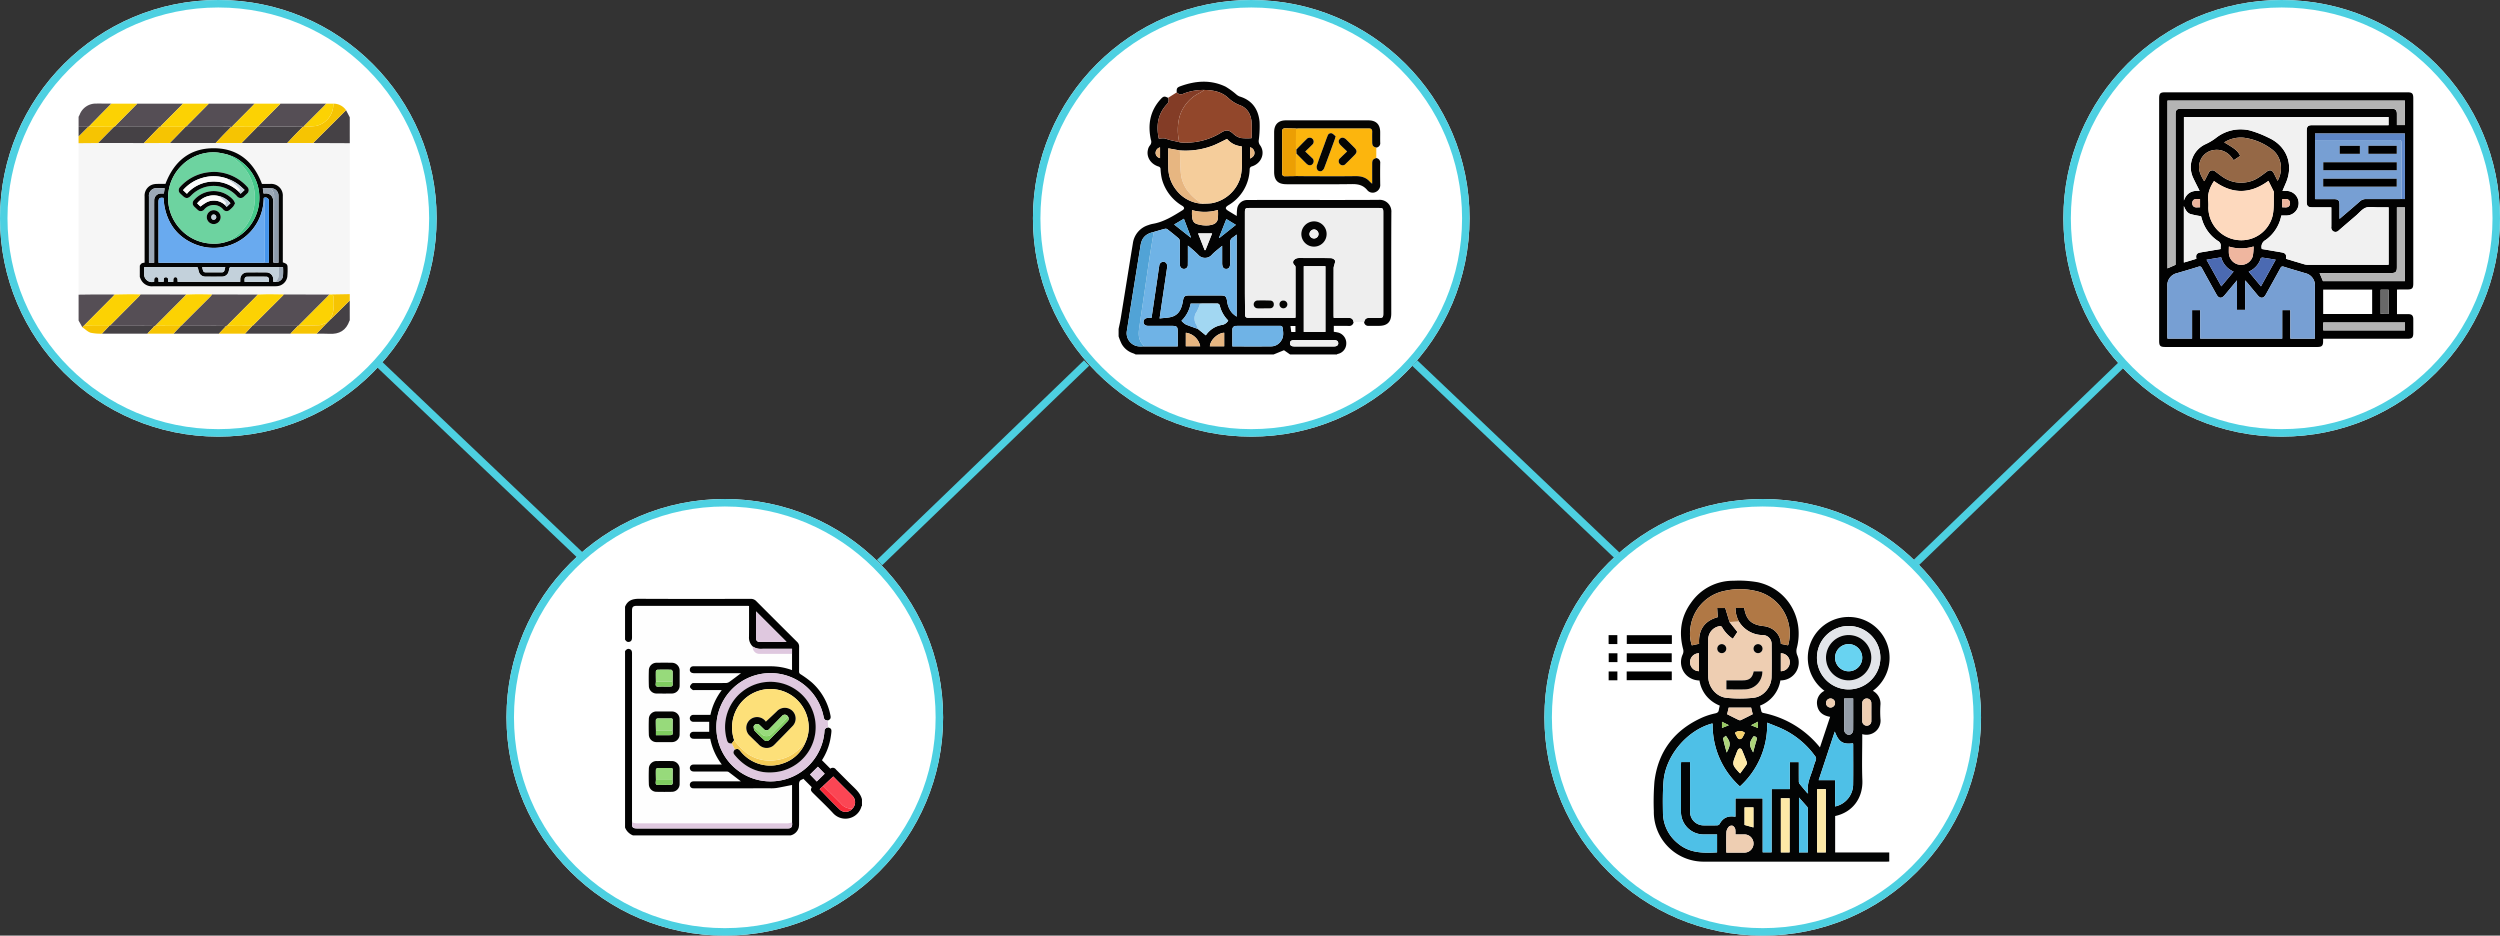 <svg xmlns="http://www.w3.org/2000/svg" width="1002" height="375" viewBox="0 0 1002 375">
  <rect x="0" y="0" width="1002" height="375" fill="#333333" stroke="none"/>
  <g id="Grupo_109424" data-name="Grupo 109424" transform="translate(3731 12766)">
    <g id="Elipse_7032" data-name="Elipse 7032" transform="translate(-3731 -12766)" fill="#fff" stroke="#4dd0e1" stroke-width="3">
      <circle cx="87.5" cy="87.5" r="87.5" stroke="none"/>
      <circle cx="87.5" cy="87.5" r="86" fill="none"/>
    </g>
    <g id="Elipse_7033" data-name="Elipse 7033" transform="translate(-3528 -12566)" fill="#fff" stroke="#4dd0e1" stroke-width="3">
      <circle cx="87.5" cy="87.5" r="87.5" stroke="none"/>
      <circle cx="87.5" cy="87.5" r="86" fill="none"/>
    </g>
    <g id="Elipse_7034" data-name="Elipse 7034" transform="translate(-3317 -12766)" fill="#fff" stroke="#4dd0e1" stroke-width="3">
      <circle cx="87.5" cy="87.5" r="87.5" stroke="none"/>
      <circle cx="87.5" cy="87.5" r="86" fill="none"/>
    </g>
    <g id="Elipse_7035" data-name="Elipse 7035" transform="translate(-3112 -12566)" fill="#fff" stroke="#4dd0e1" stroke-width="3">
      <circle cx="87.5" cy="87.5" r="87.5" stroke="none"/>
      <circle cx="87.5" cy="87.5" r="86" fill="none"/>
    </g>
    <g id="Elipse_7036" data-name="Elipse 7036" transform="translate(-2904 -12766)" fill="#fff" stroke="#4dd0e1" stroke-width="3">
      <circle cx="87.5" cy="87.5" r="87.5" stroke="none"/>
      <circle cx="87.5" cy="87.5" r="86" fill="none"/>
    </g>
    <g id="Grupo_109419" data-name="Grupo 109419" transform="translate(-3605.48 -13178.033)">
      <path id="Trazado_116012" data-name="Trazado 116012" d="M125,681.574v-4.628c.417.686.976,1.162,1.821.889s.982-.981.977-1.787c-.02-3.545-.01-7.09-.008-10.635,0-1.554.417-1.976,1.965-1.976q22.052,0,44.1,0c.267,0,.534.024.843.039,0,4.155.033,8.25-.017,12.345a4.958,4.958,0,0,0,1.5,3.911,2.685,2.685,0,0,0,2.989,2.946q6.381.009,12.761.008V689.2a24.8,24.8,0,0,0-8.3-1.539q-15.485-.005-30.97-.006a3.762,3.762,0,0,0-.463.014,1.293,1.293,0,0,0-1.215,1.193,1.242,1.242,0,0,0,.885,1.446,3.5,3.5,0,0,0,1.09.127q8.809.011,17.618.005h.9c-1.562,1.17-3.047,2.315-4.574,3.4a2.62,2.62,0,0,1-1.378.522c-4.172.04-8.345.02-12.518.029-.4,0-.916-.052-1.159.165-.39.349-.849.925-.809,1.362s.61.884,1.042,1.2c.229.166.659.071,1,.071q4.868.005,9.736,0c.263,0,.526.029.941.054a24.655,24.655,0,0,0-4.532,9.883h-1.035c-1.916,0-3.833-.016-5.749.008a1.39,1.39,0,1,0-.005,2.774c.309.014.618,0,.927,0h5.367v4.015h-.761c-1.854,0-3.709-.013-5.563.008a1.361,1.361,0,0,0-1.438,1.268,1.4,1.4,0,0,0,1.326,1.5,8.97,8.97,0,0,0,1.019.014h5.838a24.991,24.991,0,0,0,4.643,10.328H153.169c-.278,0-.558-.01-.834.014a1.378,1.378,0,0,0-.151,2.746,4.927,4.927,0,0,0,.924.042c4.142,0,8.283,0,12.425.008a1.752,1.752,0,0,1,.966.164c1.662,1.229,3.289,2.5,4.93,3.768h-.67q-8.855,0-17.71,0a4.051,4.051,0,0,0-.924.035,1.317,1.317,0,0,0-1.145,1.454,1.3,1.3,0,0,0,1.318,1.289c.215.017.433.006.649.006q15.114,0,30.229-.005a15.406,15.406,0,0,0,2.587-.133c2.056-.353,4.1-.8,6.174-1.208v15.025a8.2,8.2,0,0,1-1.692.36q-30.369.028-60.738,0a8.158,8.158,0,0,1-1.69-.361c-.009-.37-.026-.739-.026-1.109q0-33.269,0-66.537c0-.783-.072-1.488-.935-1.811S125.488,681,125,681.574Zm21.879,50.243c0-.987.017-1.974,0-2.96a3.132,3.132,0,0,0-3.235-3.2c-1.946-.023-3.893-.019-5.839,0a3.086,3.086,0,0,0-3.266,3.068c-.068,2.063-.068,4.133,0,6.2a3.067,3.067,0,0,0,3.176,3.066c2.007.04,4.017.048,6.024,0a3.116,3.116,0,0,0,3.141-3.2C146.895,733.791,146.879,732.8,146.879,731.817Zm0-39.322c0-1.017.018-2.035,0-3.053a3.115,3.115,0,0,0-3.151-3.191c-2.007-.042-4.017-.038-6.024,0a3.067,3.067,0,0,0-3.166,3.073c-.065,2.064-.067,4.133,0,6.2a3.073,3.073,0,0,0,3.183,3.058q2.965.047,5.932,0a3.137,3.137,0,0,0,3.225-3.217C146.894,694.407,146.879,693.451,146.878,692.5Zm-6.2,13.277c-.989,0-1.978-.019-2.966,0a3.043,3.043,0,0,0-3.18,3.039c-.069,2.063-.068,4.132,0,6.2a3.042,3.042,0,0,0,3.173,3.049q3.011.039,6.023,0a3.061,3.061,0,0,0,3.139-3.084q.056-3.051,0-6.1a3.057,3.057,0,0,0-3.131-3.09C142.72,705.752,141.7,705.775,140.68,705.773Z" transform="translate(0 -8.584)" fill="#fefefe"/>
      <path id="Trazado_116013" data-name="Trazado 116013" d="M191.935,741.665V726.64c-2.078.413-4.118.855-6.174,1.208a15.413,15.413,0,0,1-2.587.133q-15.114.013-30.229.005c-.216,0-.434.011-.649-.006a1.3,1.3,0,0,1-1.318-1.289,1.317,1.317,0,0,1,1.145-1.454,4.055,4.055,0,0,1,.924-.035q8.855,0,17.71,0h.67c-1.642-1.263-3.268-2.539-4.93-3.768a1.752,1.752,0,0,0-.966-.164q-6.213-.015-12.425-.008a4.927,4.927,0,0,1-.924-.042,1.378,1.378,0,0,1,.151-2.746c.276-.023.556-.014.834-.014h10.624a24.991,24.991,0,0,1-4.643-10.327h-5.838a8.97,8.97,0,0,1-1.019-.014,1.4,1.4,0,0,1-1.326-1.5,1.361,1.361,0,0,1,1.438-1.268c1.854-.021,3.709-.008,5.563-.008h.761v-4.015h-5.367c-.309,0-.619.011-.927,0a1.39,1.39,0,1,1,.005-2.774c1.916-.024,3.833-.008,5.749-.008h1.035a24.655,24.655,0,0,1,4.532-9.883c-.414-.024-.678-.053-.941-.054q-4.868,0-9.736,0c-.339,0-.769.1-1-.071-.432-.313-1-.762-1.042-1.2s.419-1.013.809-1.362c.243-.217.763-.164,1.159-.165,4.173-.01,8.345.01,12.518-.029a2.62,2.62,0,0,0,1.378-.522c1.527-1.086,3.012-2.232,4.574-3.4h-.9q-8.809,0-17.618-.005a3.5,3.5,0,0,1-1.09-.127,1.242,1.242,0,0,1-.885-1.446,1.293,1.293,0,0,1,1.215-1.193,3.75,3.75,0,0,1,.463-.014q15.485,0,30.97.006a24.8,24.8,0,0,1,8.3,1.539v-8.543c-4.174,0-8.268-.025-12.361.015a5.509,5.509,0,0,1-3.389-.938,4.958,4.958,0,0,1-1.5-3.911c.049-4.094.017-8.19.017-12.345-.31-.015-.576-.039-.843-.039q-22.052,0-44.1,0c-1.548,0-1.965.421-1.965,1.976,0,3.545-.012,7.09.008,10.635,0,.806-.133,1.515-.977,1.787s-1.4-.2-1.821-.889V655.22c1.032-2.532,2.981-3.2,5.606-3.186,14.956.08,29.912.044,44.869.025a2.911,2.911,0,0,1,2.067.857q8.191,8.223,16.43,16.4a2.508,2.508,0,0,1,.8,1.961c-.033,3.3,0,6.6-.025,9.9a1.137,1.137,0,0,0,.611,1.092,40.6,40.6,0,0,1,4.474,3.261,23.777,23.777,0,0,1,7.485,13.19c.25,1.2,0,1.659-1.07,2.1-1.163-.117-1.443-.379-1.678-1.576a21.7,21.7,0,1,0,.361,5.931,1.477,1.477,0,0,1,1.459-1.578c1.148.32,1.432.685,1.308,1.908-.105,1.039-.263,2.076-.466,3.1a24.008,24.008,0,0,1-3.31,8.121l3.363,3.384a1.532,1.532,0,0,1,2.252.34c2.295,2.284,4.56,4.6,6.882,6.852,1.523,1.479,3.016,2.954,3.543,5.11V735c-.068.088-.173.166-.2.265a6.667,6.667,0,0,1-11.421,2.639c-2.579-2.782-5.355-5.381-8.042-8.064-.918-.917-.977-1.277-.468-2.313l-3.36-3.37a2.985,2.985,0,0,1-.573.333c-1.02.348-1.173,1.079-1.164,2.071.048,5.211.026,10.423.016,15.634a6.786,6.786,0,0,1-.15,1.553,4.407,4.407,0,0,1-3.2,3.1H128.153A5.573,5.573,0,0,1,125,743.7V672.99c.488-.573.988-1.111,1.859-.784s.935,1.028.935,1.811q-.01,33.269,0,66.537c0,.37.017.739.026,1.109-.122,2.026.237,2.414,2.231,2.414h48.642q5.791,0,11.581,0c1.2,0,1.69-.5,1.7-1.674C191.975,742.155,191.948,741.91,191.935,741.665Zm12.462-14.62-1.4,1.309c2.747,2.8,5.373,5.616,8.153,8.267a3.537,3.537,0,0,0,4.978-.477,3.666,3.666,0,0,0-.058-5.222c-1.454-1.509-2.963-2.965-4.442-4.452-1.1-1.11-2.2-2.23-3.178-3.227ZM189.723,669.3,177.5,657.089c0,3.6-.023,7.258.018,10.917a1.27,1.27,0,0,0,1.413,1.288C182.544,669.305,186.157,669.3,189.723,669.3Zm9.413,53.157,2.7,2.795,3.176-3.113-2.719-2.8Z" fill="#020202"/>
      <path id="Trazado_116014" data-name="Trazado 116014" d="M200.44,1014.478c.013.245.04.491.037.736-.012,1.176-.5,1.672-1.7,1.674q-5.79.011-11.581,0H138.552c-1.995,0-2.354-.388-2.231-2.414a8.158,8.158,0,0,0,1.69.361q30.369.028,60.738,0A8.2,8.2,0,0,0,200.44,1014.478Z" transform="translate(-8.505 -272.813)" fill="#dfc8df"/>
      <path id="Trazado_116015" data-name="Trazado 116015" d="M175.745,921.142c0,.987.016,1.974,0,2.96a3.116,3.116,0,0,1-3.141,3.2c-2.007.05-4.017.042-6.024,0a3.067,3.067,0,0,1-3.176-3.066c-.067-2.064-.068-4.133,0-6.2a3.086,3.086,0,0,1,3.266-3.068c1.946-.018,3.893-.022,5.839,0a3.132,3.132,0,0,1,3.235,3.2C175.762,919.168,175.745,920.155,175.745,921.142Zm-9.5,1.385c-.025.3-.038.611-.077.914-.107.828.192,1.167,1.079,1.116,1.262-.071,2.532-.018,3.8-.018,2.005,0,2.005,0,1.876-2,.012-1.354.012-2.708.041-4.061.011-.507-.176-.728-.7-.724-1.789.014-3.579-.017-5.366.034a.922.922,0,0,0-.669.6C166.18,919.761,166.227,921.144,166.243,922.527Z" transform="translate(-28.866 -197.908)" fill="#040403"/>
      <path id="Trazado_116016" data-name="Trazado 116016" d="M175.746,761.847c0,.956.016,1.912,0,2.868a3.137,3.137,0,0,1-3.225,3.217q-2.965.042-5.932,0a3.073,3.073,0,0,1-3.183-3.058c-.069-2.064-.067-4.133,0-6.2a3.067,3.067,0,0,1,3.166-3.073c2.008-.037,4.017-.041,6.024,0a3.115,3.115,0,0,1,3.151,3.191C175.764,759.812,175.746,760.83,175.746,761.847Zm-2.823,1.29c.01-1.35.051-2.7,0-4.048-.009-.243-.371-.673-.579-.679-1.844-.054-3.69-.051-5.534,0a.852.852,0,0,0-.591.586c-.04,1.377,0,2.756.015,4.135-.023.3-.03.61-.072.911-.123.888.244,1.188,1.138,1.137,1.256-.071,2.518-.018,3.778-.018C173.041,765.158,173.041,765.158,172.923,763.137Z" transform="translate(-28.868 -77.935)" fill="#040403"/>
      <path id="Trazado_116017" data-name="Trazado 116017" d="M169.545,834.613c1.019,0,2.039-.022,3.058.006a3.057,3.057,0,0,1,3.131,3.09q.054,3.051,0,6.1a3.061,3.061,0,0,1-3.139,3.084q-3.011.045-6.023,0a3.042,3.042,0,0,1-3.173-3.049c-.067-2.063-.068-4.133,0-6.2a3.043,3.043,0,0,1,3.18-3.039C167.567,834.592,168.556,834.612,169.545,834.613Zm-3.3,7.619v1.884h4.971c1.824,0,1.824,0,1.7-1.875.012-1.383.017-2.766.042-4.149.008-.441-.1-.693-.614-.689-1.849.016-3.7-.013-5.546.032a.835.835,0,0,0-.591.563C166.176,839.409,166.224,840.82,166.247,842.232Z" transform="translate(-28.865 -137.422)" fill="#040403"/>
      <path id="Trazado_116018" data-name="Trazado 116018" d="M331.98,729.338a5.509,5.509,0,0,0,3.389.938c4.093-.041,8.187-.015,12.361-.015v2.031q-6.381,0-12.761-.008A2.685,2.685,0,0,1,331.98,729.338Z" transform="translate(-155.795 -58.188)" fill="#dfc8df"/>
      <path id="Trazado_116019" data-name="Trazado 116019" d="M317.447,791.491q.071,1.389.142,2.778a1.477,1.477,0,0,0-1.459,1.578,21.694,21.694,0,1,1-.361-5.931C316,791.111,316.283,791.374,317.447,791.491ZM280.21,803.1c-.709.951-.733,1.423,0,2.294,4.734,5.653,10.778,7.934,18,6.5a18.09,18.09,0,1,0-21.163-12.581c.337,1.127.745,1.4,1.963,1.33Z" transform="translate(-111.201 -90.672)" fill="#dfc8df"/>
      <path id="Trazado_116020" data-name="Trazado 116020" d="M349.5,684.688c-3.565,0-7.179.006-10.793,0a1.27,1.27,0,0,1-1.413-1.288c-.041-3.659-.018-7.318-.018-10.917Z" transform="translate(-159.775 -15.39)" fill="#dfc8df"/>
      <path id="Trazado_116021" data-name="Trazado 116021" d="M446.063,943.79l4.056-3.8c.982,1,2.075,2.118,3.178,3.227,1.478,1.486,2.987,2.943,4.442,4.452a3.666,3.666,0,0,1,.058,5.222,5.555,5.555,0,0,1-4.608-2.04C450.853,948.458,448.443,946.139,446.063,943.79Z" transform="translate(-241.666 -216.746)" fill="#fb4654"/>
      <path id="Trazado_116022" data-name="Trazado 116022" d="M441.813,955.361c2.38,2.349,4.79,4.668,7.127,7.059a5.555,5.555,0,0,0,4.608,2.04,3.537,3.537,0,0,1-4.978.477c-2.779-2.651-5.406-5.463-8.153-8.267Z" transform="translate(-237.416 -228.317)" fill="#f92b3a"/>
      <path id="Trazado_116023" data-name="Trazado 116023" d="M424.79,927.307l3.158-3.121,2.719,2.8-3.176,3.113Z" transform="translate(-225.654 -204.851)" fill="#dfc8df"/>
      <path id="Trazado_116024" data-name="Trazado 116024" d="M174.936,931.016c-.016-1.382-.063-2.765-.017-4.145a.922.922,0,0,1,.669-.6c1.787-.051,3.577-.019,5.366-.034.522,0,.708.217.7.724-.029,1.353-.029,2.707-.041,4.061Z" transform="translate(-37.56 -206.398)" fill="#97da7b"/>
      <path id="Trazado_116025" data-name="Trazado 116025" d="M174.748,945.551l6.675.009c.129,2,.129,2-1.876,2-1.266,0-2.536-.053-3.8.018-.886.05-1.186-.289-1.079-1.116C174.71,946.162,174.723,945.856,174.748,945.551Z" transform="translate(-37.372 -220.933)" fill="#7fcd5f"/>
      <path id="Trazado_116026" data-name="Trazado 116026" d="M174.926,771.641c-.014-1.379-.055-2.758-.015-4.135a.851.851,0,0,1,.591-.586c1.844-.047,3.69-.05,5.534,0,.209.006.571.436.579.679.047,1.348.007,2.7,0,4.048Z" transform="translate(-37.555 -86.449)" fill="#97da7b"/>
      <path id="Trazado_116027" data-name="Trazado 116027" d="M174.733,786.12l6.685.01c.117,2.021.117,2.021-1.841,2.021-1.26,0-2.522-.053-3.778.018-.894.05-1.26-.25-1.138-1.137C174.7,786.73,174.71,786.424,174.733,786.12Z" transform="translate(-37.363 -100.928)" fill="#7fcd5f"/>
      <path id="Trazado_116028" data-name="Trazado 116028" d="M174.915,850.753c-.023-1.412-.071-2.823-.042-4.234a.835.835,0,0,1,.591-.563c1.848-.044,3.7-.016,5.546-.032.51,0,.622.248.614.689-.024,1.383-.029,2.766-.042,4.149Z" transform="translate(-37.533 -145.943)" fill="#97da7b"/>
      <path id="Trazado_116029" data-name="Trazado 116029" d="M175.071,865.449l6.667.01c.129,1.875.129,1.875-1.7,1.875h-4.971Z" transform="translate(-37.689 -160.639)" fill="#7fcd5f"/>
      <path id="Trazado_116030" data-name="Trazado 116030" d="M289.824,811.681c-1.218.074-1.626-.2-1.963-1.33a18.157,18.157,0,1,1,21.163,12.581c-7.223,1.436-13.267-.846-18-6.5-.73-.872-.706-1.343,0-2.294,1.139-.406,1.456-.308,2.289.706a15.236,15.236,0,0,0,17.112,4.816,14.531,14.531,0,0,0,8.766-8.1h0l.176-.4-.005.011.165-.388a14.06,14.06,0,0,0,.975-7.413,15.356,15.356,0,0,0-29.318-4.248,15.674,15.674,0,0,0-.421,11.282Z" transform="translate(-122.018 -101.707)" fill="#040403"/>
      <path id="Trazado_116031" data-name="Trazado 116031" d="M298.1,882.467l.938-1.27a8.587,8.587,0,0,0,.661.877,34.444,34.444,0,0,0,4.141,4.15,15.807,15.807,0,0,0,11.96,2.958,16.233,16.233,0,0,0,10.494-5.774,10.758,10.758,0,0,1,1.176-1.059,14.531,14.531,0,0,1-8.766,8.1,15.236,15.236,0,0,1-17.112-4.816c-.834-1.014-1.151-1.112-2.289-.706Z" transform="translate(-130.292 -172.493)" fill="#f4cb57"/>
      <path id="Trazado_116032" data-name="Trazado 116032" d="M327.747,819.969a10.764,10.764,0,0,0-1.176,1.059,16.233,16.233,0,0,1-10.494,5.774,15.807,15.807,0,0,1-11.96-2.958,34.446,34.446,0,0,1-4.141-4.15,8.592,8.592,0,0,1-.661-.877,15.674,15.674,0,0,1,.421-11.282,15.356,15.356,0,0,1,29.318,4.248,14.06,14.06,0,0,1-.975,7.413l-.165.388.005-.011-.176.4ZM312,811.395a2.568,2.568,0,0,0-.354-.476,4.322,4.322,0,1,0-5.973,6.23q1.714,1.686,3.446,3.355a4.33,4.33,0,0,0,6.484-.074q3.511-3.551,6.981-7.145a4.317,4.317,0,0,0,.084-6.209,4.383,4.383,0,0,0-6.286.191C314.988,808.622,313.554,809.932,312,811.395Z" transform="translate(-130.571 -110.114)" fill="#fde079"/>
      <path id="Trazado_116033" data-name="Trazado 116033" d="M417.539,883.117l.165-.388Z" transform="translate(-220.196 -173.646)" fill="#f4cb57"/>
      <path id="Trazado_116034" data-name="Trazado 116034" d="M416.849,884.652l.176-.4Z" transform="translate(-219.676 -174.796)" fill="#f4cb57"/>
      <path id="Trazado_116035" data-name="Trazado 116035" d="M329.316,834.27c1.557-1.463,2.991-2.773,4.382-4.127a4.382,4.382,0,0,1,6.286-.191,4.317,4.317,0,0,1-.084,6.209q-3.469,3.593-6.981,7.145a4.33,4.33,0,0,1-6.484.074q-1.733-1.667-3.446-3.355a4.322,4.322,0,1,1,5.973-6.23A2.566,2.566,0,0,1,329.316,834.27Zm8.88-2.036a1.469,1.469,0,0,0-2.486-.148c-1.649,1.656-3.263,3.347-4.906,5.009a1.474,1.474,0,0,1-2.395.037c-.519-.481-1-1-1.535-1.465a1.456,1.456,0,0,0-2.481.652c.133.524.106,1.193.428,1.544,1.162,1.269,2.426,2.447,3.683,3.626a1.5,1.5,0,0,0,2.3-.017q3.609-3.639,7.164-7.33A1.4,1.4,0,0,0,338.2,832.233Z" transform="translate(-147.891 -132.988)" fill="#040403"/>
      <path id="Trazado_116036" data-name="Trazado 116036" d="M333.264,844.7a1.456,1.456,0,0,1,2.481-.652c.534.462,1.016.984,1.535,1.465a1.474,1.474,0,0,0,2.395-.037c1.643-1.662,3.257-3.353,4.906-5.009a1.469,1.469,0,0,1,2.486.148,1.612,1.612,0,0,1-.22.492c-2.116,2.19-4.2,4.411-6.384,6.535a2.819,2.819,0,0,1-4.124-.175C335.34,846.52,334.291,845.623,333.264,844.7Z" transform="translate(-156.762 -141.372)" fill="#97da7b"/>
      <path id="Trazado_116037" data-name="Trazado 116037" d="M333.264,847.033c1.027.92,2.076,1.817,3.075,2.766a2.819,2.819,0,0,0,4.124.175c2.181-2.124,4.267-4.345,6.384-6.535a1.612,1.612,0,0,0,.22-.492,1.4,1.4,0,0,1-.231,1.91q-3.563,3.683-7.164,7.33a1.5,1.5,0,0,1-2.3.017c-1.257-1.179-2.521-2.358-3.683-3.626C333.37,848.225,333.4,847.556,333.264,847.033Z" transform="translate(-156.762 -143.702)" fill="#7fcd5f"/>
    </g>
    <g id="Grupo_109420" data-name="Grupo 109420" transform="translate(-3433.662 -13397.359)">
      <path id="Trazado_116038" data-name="Trazado 116038" d="M425.1,737.143l.01-4.208a1.749,1.749,0,0,0,1.569-2.029c-.033-1.386,0-2.774-.009-4.161-.013-3.081-1.641-4.714-4.753-4.717q-16.484-.014-32.968,0c-3.154,0-4.784,1.659-4.786,4.814q-.006,7.9,0,15.791c0,3.468,1.532,5,5,5,8.749,0,17.5.082,26.246-.051,2.444-.037,4.411.427,6.02,2.334a2.8,2.8,0,0,0,3.476.812,3.028,3.028,0,0,0,1.773-3.119c-.034-2.774-.041-5.548,0-8.322A1.87,1.87,0,0,0,425.1,737.143Z" transform="translate(-170.828 -42.433)" fill="#fdfdfd"/>
      <path id="Trazado_116039" data-name="Trazado 116039" d="M245.181,760.413a1.733,1.733,0,0,1-2.018,1.571c-1.945-.021-3.891-.006-5.913-.006v2.364a15.165,15.165,0,0,1,1.937.354,4.414,4.414,0,0,1,3.06,4.478,4.256,4.256,0,0,1-3.533,4.063c-.076.016-.132.127-.2.194H219.732l-2.446-1.705-4.171,1.705H157.83a6.974,6.974,0,0,0-.9-.439,8.131,8.131,0,0,1-4.733-3.836,23.617,23.617,0,0,1-1.2-2.982v-2.988c.281-1.365.612-2.723.836-4.1,1.643-10.1,3.242-20.2,4.9-30.289a8.842,8.842,0,0,1,6.184-7.214,10.1,10.1,0,0,1,1.736-.5c4.493-.758,8.23-3.161,12-5.484.838-.516.768-1.187-.154-1.759a17.872,17.872,0,0,1-8.158-10.763,21.877,21.877,0,0,1-.522-3.893,1.066,1.066,0,0,0-.87-1.093c-3.111-1-4.885-3.83-4.2-6.7a3.792,3.792,0,0,1,.786-1.716,2.221,2.221,0,0,0,.4-2.322c-1.308-6.052-.341-11.567,3.946-16.27,1.077-1.181,1.534-1.265,2.94-.5a2.149,2.149,0,0,1-.519,2.6c-3.659,3.971-4.3,8.651-3.186,13.767a11.459,11.459,0,0,1,2.159-.147,17.2,17.2,0,0,1,2.014.611c1.334.33,2.68.611,4.021.912a3.692,3.692,0,0,0,.611.141,26.858,26.858,0,0,0,16.169-3.946c2.127-1.32,3.147-1.115,4.995.572a6.618,6.618,0,0,0,2.919,1.582,22.2,22.2,0,0,0,4.288.064,58.12,58.12,0,0,0-.019-6.711c-.318-2.891-1.672-5.352-4.55-6.451a14.125,14.125,0,0,1-4.789-2.978c-2.64-2.472-6.043-3.115-9.566-3.183a21.7,21.7,0,0,0-8.4,1.5,2.193,2.193,0,0,1-2.672-.535c-.1-1.637.1-1.971,1.635-2.524,6-2.161,12.014-2.589,17.913.218a29.156,29.156,0,0,1,4.282,3.092,4.82,4.82,0,0,0,1.315.843c5.063,1.5,7.564,5.128,8.055,10.141a43.34,43.34,0,0,1-.3,7.211,2.739,2.739,0,0,0,.45,2.137c2.272,3.013.7,7.267-3.124,8.522a1.232,1.232,0,0,0-1,1.326,17.175,17.175,0,0,1-8.544,14.278c-1.324.83-1.333,1.451-.005,2.258l3.372,2.05c.049-.958.026-1.828.151-2.676a4.063,4.063,0,0,1,4.293-3.726q4.7-.038,9.392-.044c14.337,0,28.674.065,43.01-.025a4.7,4.7,0,0,1,5.128,5.088c-.083,13.483-.036,26.966-.038,40.449,0,3.387-1.558,4.947-4.949,4.963-1.387.006-2.776.029-4.162,0a1.639,1.639,0,0,1-1.779-1.552c.447-1.357.8-1.622,2.226-1.634,1.209-.01,2.418.009,3.628,0,1.645-.007,1.832-.2,1.832-1.85q0-20.163,0-40.327c0-1.744-.14-1.887-1.884-1.887q-25.871,0-51.742,0c-1.638,0-1.835.2-1.836,1.836q0,15.79,0,31.579c0,3.094.063,6.187.07,9.281,0,.916.309,1.318,1.313,1.315,6.009-.018,12.019.023,18.029.042.272,0,.543-.025.754-.035.075-.112.111-.14.111-.169q.013-10.081,0-20.163a1.192,1.192,0,0,0-.367-.793,1.373,1.373,0,0,1-.416-1.81,2.69,2.69,0,0,1,1.579-.976,12.132,12.132,0,0,1,2.445-.042c3.663,0,7.327-.038,10.988.041a2.169,2.169,0,0,1,1.6.906c.228.413-.116,1.153-.237,1.744a6.459,6.459,0,0,0-.3,1.166q-.029,9.6-.012,19.2c0,.3.036.606.056.93h2.986c.96,0,1.921-.014,2.881,0C244.457,758.8,244.87,759.137,245.181,760.413ZM179.79,726.5l.184.114-.029-.248-2.779-7.33-3.9,2.307Zm3,36.708,3.165,2.556a9.6,9.6,0,0,1,6.324-4.148,3.551,3.551,0,0,0,2.658-1.78,12.554,12.554,0,0,1-3.419-6.142,1.124,1.124,0,0,0-.812-.673c-2.346-.04-4.693,0-7.039.013h-3.791a12.873,12.873,0,0,1-3.678,6.89,7.622,7.622,0,0,0,1.674,1.453C179.473,762.075,181.146,762.607,182.791,763.206Zm1.721-50.2c1.272-.065,2.557-.039,3.814-.213a14.71,14.71,0,0,0,11.547-10.523c.939-4,.449-8.059.5-12.1,0-.053-.083-.107-.143-.18a8.381,8.381,0,0,1-5.768-2.945c-1.948.931-3.752,1.92-5.65,2.673a30.764,30.764,0,0,1-13.266,1.937l-4.652-.844c0,2.543-.06,4.993.014,7.439a14.634,14.634,0,0,0,3.274,9.355A14.111,14.111,0,0,0,184.512,713.008Zm-19.423,11.323c-3.173.705-4.8,2.314-5.285,5.346q-2.767,17.147-5.5,34.3a5.3,5.3,0,0,0,4.917,6.22c.67.052,1.349,0,2.024-.007H174.7c0-2.012,0-3.928,0-5.844,0-2.03-.331-2.367-2.335-2.369-3.166,0-6.331.011-9.5-.009-1.223-.008-1.862-.582-1.866-1.571s.637-1.556,1.847-1.622c.446-.024.9,0,1.358,0,.806-5.448,1.592-10.752,2.376-16.057.239-1.617.444-3.239.716-4.85a1.653,1.653,0,0,1,1.813-1.564c.915.114,1.411.831,1.35,1.956-.01.178-.024.356-.049.531q-.9,6.062-1.8,12.123c-.383,2.583-.762,5.168-1.192,8.093,1.927-.272,3.773-.221,5.369-.828,2.723-1.036,3.546-3.6,4.005-6.235.31-1.778.687-2.156,2.5-2.157q6.189,0,12.378,0c2.176,0,2.493.268,2.836,2.41a8.722,8.722,0,0,0,2.083,4.7,15.034,15.034,0,0,0,1.733,1.39V725.347a17.479,17.479,0,0,1-1.557,1.2,2.2,2.2,0,0,0-1.066,2.221c.07,2.666.028,5.335.022,8,0,1.638-.527,2.39-1.633,2.373-1.09-.017-1.583-.764-1.586-2.423,0-1.779,0-3.557,0-5.336v-1.5c-1.541,1.32-2.933,2.323-4.09,3.547a3.624,3.624,0,0,1-5.573-.032,51.5,51.5,0,0,0-4.073-3.581c0,.684,0,1.027,0,1.37,0,2.1.018,4.2-.014,6.3a1.543,1.543,0,0,1-1.569,1.657,1.588,1.588,0,0,1-1.6-1.534,7.017,7.017,0,0,1-.019-.853c0-2.881.017-5.762-.021-8.643a1.738,1.738,0,0,0-.462-1.177c-1.45-1.257-2.954-2.454-4.466-3.636a1.257,1.257,0,0,0-.929-.263C168.145,723.429,166.62,723.892,165.089,724.331Zm68.8,40.074V738.057h-8.673v26.349Zm-37.3,5.8c5.3,0,10.452.039,15.6-.022a4.778,4.778,0,0,0,3.99-2.311c1.047-1.552.835-3.221.595-4.936-.109-.782-.385-.982-1.141-.977-4.87.032-9.739.016-14.609.017-.959,0-1.92-.022-2.879.015a1.42,1.42,0,0,0-1.552,1.522C196.58,765.712,196.591,767.912,196.591,770.207Zm-16.178-54.632c0,.791-.042,1.493.008,2.189.155,2.151.6,3.078,2.5,3.534a11.985,11.985,0,0,0,4.067.391c1.66-.19,3.479-.607,3.8-2.727a24.24,24.24,0,0,0,.029-3.449A18.637,18.637,0,0,1,180.413,715.575Zm48.963,54.644v.009q3.941,0,7.882,0c1.176,0,1.808-.486,1.78-1.337-.028-.819-.606-1.237-1.761-1.238q-7.935,0-15.87.01c-1.172,0-1.712.41-1.717,1.262s.551,1.289,1.7,1.293C224.051,770.224,226.714,770.219,229.376,770.219Zm-36.051-5.484c-2.435.009-5.613,2.858-5.749,5.424h5.749Zm-15.388,5.413H183.7a6.743,6.743,0,0,0-5.758-5.416Zm10.544-45.236h-5.623l2.632,6.708.331-.024Zm5.7-5.755-2.938,7.478.121.134,6.645-5.28ZM167.61,690.437a2.335,2.335,0,0,0-1.786,2.326,2.185,2.185,0,0,0,1.786,1.976Zm36.08,4.465c1.138-.572,1.842-1.243,1.754-2.437a2.353,2.353,0,0,0-1.754-2.083Zm18.186,69.512v-2.391h-2.006l.328,2.391Z" fill="#030303"/>
      <path id="Trazado_116040" data-name="Trazado 116040" d="M383.889,899.119c-.311-1.276-.723-1.611-2.082-1.636-.96-.018-1.92,0-2.881,0H375.94c-.02-.324-.055-.627-.056-.93q0-9.6.012-19.2a6.458,6.458,0,0,1,.3-1.166c.12-.59.465-1.331.237-1.744a2.169,2.169,0,0,0-1.6-.906c-3.661-.079-7.325-.041-10.988-.041a12.136,12.136,0,0,0-2.445.042,2.691,2.691,0,0,0-1.579.976,1.373,1.373,0,0,0,.416,1.81,1.192,1.192,0,0,1,.367.793q.021,10.081,0,20.163c0,.029-.036.057-.111.169-.211.01-.482.036-.754.035-6.01-.018-12.019-.06-18.029-.042-1,0-1.31-.4-1.313-1.315-.007-3.094-.068-6.187-.07-9.281q-.011-15.79,0-31.579c0-1.639.2-1.836,1.836-1.836q25.871,0,51.742,0c1.744,0,1.884.143,1.884,1.887q0,20.163,0,40.327c0,1.652-.187,1.843-1.832,1.85-1.209.006-2.418-.013-3.628,0-1.43.012-1.779.277-2.226,1.634ZM367.97,858.785a5.071,5.071,0,1,0,5.129,5.048A5.142,5.142,0,0,0,367.97,858.785Zm-20.057,34.874v-.024c.851,0,1.705.044,2.553-.012a1.43,1.43,0,0,0,1.441-1.537,1.4,1.4,0,0,0-1.412-1.556c-1.7-.066-3.405-.079-5.106-.035a1.577,1.577,0,0,0-.028,3.152C346.207,893.7,347.062,893.659,347.913,893.659Zm7.838-.014a1.619,1.619,0,0,0,1.6-1.533,1.566,1.566,0,0,0-1.641-1.578,1.462,1.462,0,0,0-1.518,1.549A1.58,1.58,0,0,0,355.75,893.645Z" transform="translate(-138.708 -138.705)" fill="#eee"/>
      <path id="Trazado_116041" data-name="Trazado 116041" d="M449.076,741.724q0,2.1-.01,4.208c-1.323.427-1.627.826-1.633,2.221-.01,2.2,0,4.4,0,6.6v1.471a9.941,9.941,0,0,1-.9-.786c-1.57-1.816-3.573-2.294-5.914-2.259-6.246.094-12.493.036-18.74.029-1.667,0-3.333-.036-5-.055,0-2.628-.01-5.256.008-7.883a5.764,5.764,0,0,1,.219-1.1c1.324,1.332,2.63,2.681,3.977,3.989.943.915,2.042.867,2.631-.082a1.631,1.631,0,0,0-.386-2.2c-.874-.854-1.771-1.684-2.726-2.589,1.051-1.017,1.939-1.834,2.777-2.7a1.608,1.608,0,0,0,.155-2.362,1.586,1.586,0,0,0-2.364.076c-1.395,1.361-2.742,2.77-4.11,4.159a3.81,3.81,0,0,1-.175-.8c-.007-2.523,0-5.046.011-7.569.423-.028.846-.079,1.269-.079q13.432-.007,26.864,0c.355,0,.711.01,1.066.005.916-.012,1.373.385,1.348,1.351-.036,1.421-.021,2.843-.005,4.264C447.448,740.959,447.812,741.4,449.076,741.724Zm-16.411-4.153.187-.232a6.145,6.145,0,0,0-1.454-1.28,1.344,1.344,0,0,0-1.8.882c-.481,1.142-.88,2.318-1.3,3.484-1.043,2.865-2.126,5.716-3.077,8.611a2.283,2.283,0,0,0,.384,1.8,1.636,1.636,0,0,0,1.517.315,2.361,2.361,0,0,0,1.113-1.285c1.432-3.778,2.8-7.581,4.183-11.378C432.518,738.194,432.581,737.878,432.665,737.571Zm4.711,5.711c-.989.956-1.872,1.775-2.714,2.633a1.588,1.588,0,0,0-.169,2.441,1.533,1.533,0,0,0,2.349-.14c1.212-1.148,2.384-2.34,3.557-3.529,1.008-1.023,1.007-1.8-.01-2.841q-1.638-1.679-3.32-3.315c-.942-.922-1.911-1.02-2.6-.293-.715.751-.6,1.612.384,2.6C435.625,741.619,436.43,742.37,437.376,743.282Z" transform="translate(-194.794 -51.222)" fill="#fcb50d"/>
      <path id="Trazado_116042" data-name="Trazado 116042" d="M425.109,732.935c-1.264-.321-1.627-.765-1.642-2.087-.016-1.421-.031-2.843.005-4.264.025-.966-.432-1.363-1.348-1.351-.355,0-.711-.005-1.066-.005q-13.432,0-26.864,0c-.423,0-.846.051-1.269.079-1.488-.026-2.976-.08-4.463-.067a1.031,1.031,0,0,0-1.1,1.166q0,8.419,0,16.839a1.033,1.033,0,0,0,1.18,1.173q2.181-.025,4.363-.056c1.667.019,3.333.053,5,.055,6.247.007,12.495.064,18.74-.029,2.341-.035,4.343.443,5.914,2.259a9.947,9.947,0,0,0,.9.786v-1.471c0-2.2-.007-4.4,0-6.6.006-1.395.311-1.794,1.633-2.221a1.87,1.87,0,0,1,1.586,2.146c-.046,2.773-.038,5.548,0,8.322a3.028,3.028,0,0,1-1.773,3.119,2.8,2.8,0,0,1-3.476-.812c-1.609-1.907-3.577-2.372-6.02-2.334-8.747.133-17.5.053-26.246.051-3.472,0-5-1.533-5-5q0-7.9,0-15.791c0-3.155,1.633-4.812,4.786-4.814q16.484-.014,32.968,0c3.112,0,4.74,1.637,4.753,4.717.006,1.387-.024,2.775.009,4.161A1.749,1.749,0,0,1,425.109,732.935Z" transform="translate(-170.828 -42.433)" fill="#050503"/>
      <path id="Trazado_116043" data-name="Trazado 116043" d="M218.125,697.37c-1.341-.3-2.687-.582-4.021-.912a17.2,17.2,0,0,0-2.014-.611,11.459,11.459,0,0,0-2.159.147c-1.116-5.117-.473-9.8,3.186-13.767a2.149,2.149,0,0,0,.519-2.6l3.476-2.2a2.194,2.194,0,0,0,2.673.535,21.7,21.7,0,0,1,8.4-1.505c-.61.389-1.2.819-1.834,1.161a15.568,15.568,0,0,0-8.108,9.5A21.011,21.011,0,0,0,218.125,697.37Z" transform="translate(-42.813 -9.047)" fill="#833c26"/>
      <path id="Trazado_116044" data-name="Trazado 116044" d="M187.189,885.794c1.531-.439,3.056-.9,4.6-1.293a1.257,1.257,0,0,1,.929.263c1.512,1.182,3.016,2.379,4.466,3.636a1.738,1.738,0,0,1,.462,1.177c.038,2.881.02,5.762.021,8.643a7.017,7.017,0,0,0,.019.853,1.588,1.588,0,0,0,1.6,1.534,1.543,1.543,0,0,0,1.569-1.657c.032-2.1.012-4.2.014-6.3,0-.343,0-.686,0-1.37a51.491,51.491,0,0,1,4.073,3.581,3.624,3.624,0,0,0,5.573.032c1.157-1.224,2.549-2.227,4.09-3.547v1.5c0,1.779,0,3.557,0,5.336,0,1.659.5,2.406,1.586,2.423,1.107.017,1.63-.735,1.633-2.373.005-2.668.048-5.337-.022-8a2.2,2.2,0,0,1,1.066-2.221,17.481,17.481,0,0,0,1.557-1.2v32.934a15.035,15.035,0,0,1-1.733-1.39,8.723,8.723,0,0,1-2.083-4.7c-.343-2.142-.66-2.41-2.836-2.41q-6.189,0-12.378,0c-1.816,0-2.193.379-2.5,2.157-.46,2.632-1.282,5.2-4.005,6.235-1.6.607-3.442.556-5.369.828.431-2.925.81-5.509,1.192-8.093q.9-6.062,1.8-12.123c.026-.176.04-.354.049-.531.061-1.125-.435-1.842-1.35-1.956a1.653,1.653,0,0,0-1.813,1.564c-.273,1.611-.478,3.233-.716,4.85-.784,5.3-1.57,10.609-2.376,16.057-.462,0-.912-.02-1.358,0-1.209.066-1.85.638-1.847,1.622s.643,1.563,1.866,1.571c3.166.02,6.331.006,9.5.009,2,0,2.334.339,2.335,2.369,0,1.916,0,3.832,0,5.844H183.346c-.291-.356-.59-.705-.873-1.067-1.841-2.364-1.319-5.021-.936-7.656.451-3.107.923-6.211,1.381-9.317.462-3.141.915-6.284,1.378-9.424s.912-6.283,1.4-9.42C186.172,891.774,186.691,888.786,187.189,885.794Z" transform="translate(-22.1 -161.463)" fill="#6fb3e6"/>
      <path id="Trazado_116045" data-name="Trazado 116045" d="M242.818,754.55a30.764,30.764,0,0,0,13.266-1.937c1.9-.754,3.7-1.743,5.65-2.673a8.381,8.381,0,0,0,5.768,2.945c.06.073.144.127.143.18-.052,4.036.438,8.1-.5,12.1A14.71,14.71,0,0,1,255.6,775.684c-1.257.173-2.542.147-3.814.213a20.963,20.963,0,0,1-5.375-4.588,14.1,14.1,0,0,1-3.1-6.8C242.919,761.219,242.962,757.874,242.818,754.55Z" transform="translate(-67.272 -62.889)" fill="#f5cd9b"/>
      <path id="Trazado_116046" data-name="Trazado 116046" d="M240.36,697.392a21.011,21.011,0,0,1,.116-10.253,15.568,15.568,0,0,1,8.108-9.5c.636-.342,1.224-.772,1.834-1.161,3.522.068,6.926.711,9.566,3.183a14.125,14.125,0,0,0,4.789,2.978c2.878,1.1,4.233,3.56,4.55,6.451a58.109,58.109,0,0,1,.019,6.711,22.191,22.191,0,0,1-4.288-.064,6.617,6.617,0,0,1-2.919-1.582c-1.848-1.686-2.868-1.891-4.995-.572a26.857,26.857,0,0,1-16.169,3.946A3.692,3.692,0,0,1,240.36,697.392Z" transform="translate(-65.048 -9.069)" fill="#92472b"/>
      <path id="Trazado_116047" data-name="Trazado 116047" d="M437.283,967.079H428.61V940.73h8.673Z" transform="translate(-203.394 -202.673)" fill="#eee"/>
      <path id="Trazado_116048" data-name="Trazado 116048" d="M173.945,889.388c-.5,2.992-1.017,5.98-1.488,8.976-.493,3.136-.942,6.279-1.4,9.42s-.915,6.284-1.378,9.424c-.458,3.106-.93,6.21-1.381,9.317-.382,2.634-.9,5.292.936,7.656.282.362.581.712.873,1.067-.675.005-1.354.06-2.024.007a5.3,5.3,0,0,1-4.917-6.22q2.737-17.152,5.5-34.3C169.149,891.7,170.772,890.093,173.945,889.388Z" transform="translate(-8.856 -165.057)" fill="#51a3d6"/>
      <path id="Trazado_116049" data-name="Trazado 116049" d="M321.527,1038.389c0-2.3-.011-4.494.005-6.693a1.42,1.42,0,0,1,1.552-1.522c.958-.037,1.919-.015,2.879-.015,4.87,0,9.74.015,14.609-.017.756,0,1.031.2,1.141.977.24,1.715.452,3.385-.595,4.936a4.778,4.778,0,0,1-3.99,2.311C331.979,1038.427,326.829,1038.389,321.527,1038.389Z" transform="translate(-124.936 -268.182)" fill="#6fb3e6"/>
      <path id="Trazado_116050" data-name="Trazado 116050" d="M267.02,996.665c2.347-.015,4.694-.053,7.039-.013a1.124,1.124,0,0,1,.812.673,12.554,12.554,0,0,0,3.419,6.142,3.552,3.552,0,0,1-2.658,1.78,9.6,9.6,0,0,0-6.324,4.148l-3.165-2.556a9.927,9.927,0,0,0-.668-1.749,4.647,4.647,0,0,1,.22-5.233A22.515,22.515,0,0,0,267.02,996.665Z" transform="translate(-83.353 -243.632)" fill="#a2d7f2"/>
      <path id="Trazado_116051" data-name="Trazado 116051" d="M230.006,764.871c.144,3.323.1,6.669.493,9.962a14.1,14.1,0,0,0,3.1,6.8,20.96,20.96,0,0,0,5.375,4.587,14.111,14.111,0,0,1-10.329-5.4,14.634,14.634,0,0,1-3.274-9.355c-.074-2.446-.014-4.9-.014-7.439Z" transform="translate(-54.46 -73.21)" fill="#e7b681"/>
      <path id="Trazado_116052" data-name="Trazado 116052" d="M260.977,856.463a18.638,18.638,0,0,0,10.4-.063,24.238,24.238,0,0,1-.029,3.449c-.317,2.12-2.136,2.537-3.8,2.727a11.983,11.983,0,0,1-4.067-.391c-1.895-.455-2.344-1.383-2.5-3.534C260.935,857.956,260.977,857.253,260.977,856.463Z" transform="translate(-80.564 -140.888)" fill="#e7b681"/>
      <path id="Trazado_116053" data-name="Trazado 116053" d="M417.626,1054c-2.663,0-5.326.005-7.988,0-1.147,0-1.7-.44-1.7-1.293s.546-1.26,1.717-1.262q7.936-.012,15.871-.01c1.155,0,1.734.419,1.761,1.238.028.851-.6,1.335-1.78,1.337q-3.941.008-7.882,0Z" transform="translate(-188.249 -283.779)" fill="#eee"/>
      <path id="Trazado_116054" data-name="Trazado 116054" d="M252.724,996.749a22.516,22.516,0,0,1-1.324,3.191,4.647,4.647,0,0,0-.22,5.233,9.926,9.926,0,0,1,.668,1.749c-1.645-.6-3.318-1.131-4.919-1.831a7.62,7.62,0,0,1-1.674-1.453,12.874,12.874,0,0,0,3.678-6.89Z" transform="translate(-69.057 -243.716)" fill="#6fb3e6"/>
      <path id="Trazado_116055" data-name="Trazado 116055" d="M293.564,1040.521v5.424h-5.749C287.951,1043.379,291.129,1040.53,293.564,1040.521Z" transform="translate(-100.239 -275.786)" fill="#e7b681"/>
      <path id="Trazado_116056" data-name="Trazado 116056" d="M251.762,1045.925v-5.416a6.743,6.743,0,0,1,5.758,5.416Z" transform="translate(-73.825 -275.778)" fill="#e7b681"/>
      <path id="Trazado_116057" data-name="Trazado 116057" d="M275.793,891.558l-2.659,6.683-.331.024-2.632-6.708Z" transform="translate(-87.311 -166.647)" fill="#eee"/>
      <path id="Trazado_116058" data-name="Trazado 116058" d="M304.484,870.03l3.828,2.333-6.645,5.28-.121-.134Z" transform="translate(-110.299 -150.874)" fill="#51a3d6"/>
      <path id="Trazado_116059" data-name="Trazado 116059" d="M240.81,877.041l-6.525-5.156,3.9-2.307,2.779,7.33A.981.981,0,0,0,240.81,877.041Z" transform="translate(-61.02 -150.542)" fill="#51a3d6"/>
      <path id="Trazado_116060" data-name="Trazado 116060" d="M208.216,762.6v4.3a2.185,2.185,0,0,1-1.786-1.976A2.335,2.335,0,0,1,208.216,762.6Z" transform="translate(-40.606 -72.168)" fill="#e7b681"/>
      <path id="Trazado_116061" data-name="Trazado 116061" d="M348.089,766.921V762.4a2.353,2.353,0,0,1,1.754,2.083C349.931,765.677,349.227,766.349,348.089,766.921Z" transform="translate(-144.4 -72.018)" fill="#e7b681"/>
      <path id="Trazado_116062" data-name="Trazado 116062" d="M258.848,897l.029.248-.184-.114A.98.98,0,0,1,258.848,897Z" transform="translate(-78.903 -170.631)" fill="#51a3d6"/>
      <path id="Trazado_116063" data-name="Trazado 116063" d="M429.974,873.483a5.071,5.071,0,1,1-5.024,5.151A5.138,5.138,0,0,1,429.974,873.483Zm1.866,5.112a1.875,1.875,0,0,0-1.786-1.879,1.95,1.95,0,0,0-1.852,1.84,1.829,1.829,0,0,0,1.755,1.784A1.794,1.794,0,0,0,431.84,878.595Z" transform="translate(-200.712 -153.404)" fill="#030303"/>
      <path id="Trazado_116064" data-name="Trazado 116064" d="M357.595,995.191c-.851,0-1.706.046-2.553-.012a1.577,1.577,0,0,1,.028-3.152c1.7-.044,3.406-.031,5.106.035a1.4,1.4,0,0,1,1.412,1.556,1.43,1.43,0,0,1-1.441,1.537c-.847.056-1.7.012-2.553.012Z" transform="translate(-148.39 -240.237)" fill="#050503"/>
      <path id="Trazado_116065" data-name="Trazado 116065" d="M393.769,995.357a1.58,1.58,0,0,1-1.556-1.562,1.462,1.462,0,0,1,1.518-1.549,1.566,1.566,0,0,1,1.641,1.578A1.619,1.619,0,0,1,393.769,995.357Z" transform="translate(-176.727 -240.417)" fill="#050503"/>
      <path id="Trazado_116066" data-name="Trazado 116066" d="M401.691,753.191q-2.181.028-4.363.056a1.033,1.033,0,0,1-1.18-1.173q0-8.42,0-16.839a1.031,1.031,0,0,1,1.1-1.166c1.487-.013,2.975.041,4.463.067-.007,2.523-.019,5.046-.011,7.569a3.81,3.81,0,0,0,.175.8q.023.852.045,1.7a5.764,5.764,0,0,0-.219,1.1C401.68,747.935,401.69,750.563,401.691,753.191Z" transform="translate(-179.61 -51.259)" fill="#ec9f03"/>
      <path id="Trazado_116067" data-name="Trazado 116067" d="M455.355,742.853c-.084.308-.146.623-.255.922-1.382,3.8-2.751,7.6-4.183,11.378a2.361,2.361,0,0,1-1.113,1.285,1.636,1.636,0,0,1-1.517-.315,2.283,2.283,0,0,1-.384-1.8c.951-2.895,2.034-5.747,3.077-8.611.424-1.166.823-2.342,1.3-3.484a1.344,1.344,0,0,1,1.8-.882,6.145,6.145,0,0,1,1.454,1.28Z" transform="translate(-217.485 -56.505)" fill="#050503"/>
      <path id="Trazado_116068" data-name="Trazado 116068" d="M484.307,753.53c-.946-.912-1.751-1.663-2.528-2.443-.985-.99-1.1-1.852-.384-2.6.693-.727,1.663-.63,2.6.293q1.676,1.642,3.32,3.315c1.017,1.043,1.018,1.818.01,2.841-1.172,1.19-2.344,2.381-3.557,3.529a1.533,1.533,0,0,1-2.349.14,1.588,1.588,0,0,1,.169-2.441C482.435,755.3,483.318,754.485,484.307,753.53Z" transform="translate(-241.725 -61.47)" fill="#050503"/>
      <path id="Trazado_116069" data-name="Trazado 116069" d="M417.606,754.387q-.022-.852-.045-1.7c1.367-1.389,2.715-2.8,4.11-4.159a1.585,1.585,0,0,1,2.364-.076,1.608,1.608,0,0,1-.155,2.362c-.839.864-1.726,1.681-2.777,2.7.955.905,1.852,1.735,2.726,2.589a1.631,1.631,0,0,1,.386,2.2c-.589.949-1.688,1-2.631.082C420.237,757.068,418.93,755.718,417.606,754.387Z" transform="translate(-195.299 -61.434)" fill="#050503"/>
      <path id="Trazado_116070" data-name="Trazado 116070" d="M440.757,887.455a1.794,1.794,0,0,1-1.883,1.745,1.829,1.829,0,0,1-1.755-1.784,1.95,1.95,0,0,1,1.852-1.84A1.875,1.875,0,0,1,440.757,887.455Z" transform="translate(-209.629 -162.264)" fill="#eee"/>
    </g>
    <g id="Grupo_109421" data-name="Grupo 109421" transform="translate(-3249.327 -13214.374)">
      <path id="Trazado_116071" data-name="Trazado 116071" d="M273.433,721.092a13,13,0,0,1-8.153,10.091c.191.819.349,1.662.6,2.475a.983.983,0,0,0,.671.461,39.052,39.052,0,0,1,22.737,13.82l4.08-12.265c-2.868-.455-4.855-1.945-5.232-4.911a5.322,5.322,0,0,1,2.977-5.512,16.387,16.387,0,1,1,19.378.01,5.815,5.815,0,0,1,3.034,5.761,41.138,41.138,0,0,0,.015,5.445,5.659,5.659,0,0,1-7.294,6.145v1.235c0,5.751-.183,11.51.047,17.251.278,6.954-3.761,12.807-10.91,14.339V790.03h21.686v3.643c-.275.015-.6.049-.923.049q-36.6,0-73.2,0a19.945,19.945,0,0,1-20.237-20.284,98.928,98.928,0,0,1,.247-11.788c1.486-12.284,8.146-20.852,19.44-25.811a27.842,27.842,0,0,1,4.957-1.548c.883-.2,1.3-.553,1.419-1.41.075-.555.234-1.1.368-1.7a13.372,13.372,0,0,1-5.459-3.982,12.941,12.941,0,0,1-2.678-6.088,7.632,7.632,0,0,1-5.222-2.12,7.36,7.36,0,0,1-1.481-8.373,3.018,3.018,0,0,0,.2-1.888c-1.811-6.743-1.016-13.074,3.122-18.772a20.389,20.389,0,0,1,17.042-8.815,42.73,42.73,0,0,1,9.8.616c11.805,2.682,18.6,14.284,15.591,26.21a4.416,4.416,0,0,0,.183,3.11,7.217,7.217,0,0,1-6.069,9.969C273.953,721.065,273.728,721.073,273.433,721.092ZM256.78,697.419a11.364,11.364,0,0,1-1.342-5.36h3.5c.818,4.889,3.007,6.791,7.949,7.27a8.66,8.66,0,0,1,3.557,1.306,7.083,7.083,0,0,1,3.172,5.793l2.852.591a3.786,3.786,0,0,0,.223-.529,17.543,17.543,0,0,0-11.568-20.834,27.756,27.756,0,0,0-13.809-.5,17.246,17.246,0,0,0-14.021,15.655,14.493,14.493,0,0,0,.65,6.223l2.915-.637c-.314-5.524,2.074-9.2,7.492-10.68l-.26-3.643h3.248l1.711,5.607,3.168,3.977L254.39,704.4a13.372,13.372,0,0,1-4.234-4.454.986.986,0,0,0-1.264-.565,5.41,5.41,0,0,0-4.379,5.223c-.035,4.995-.059,9.99.011,14.984.059,4.167,3.158,8.02,7.292,8.465a51.131,51.131,0,0,0,10.845-.008c4.017-.431,7.13-4.233,7.224-8.289.1-4.425.055-8.854.023-13.28a3.516,3.516,0,0,0-3.421-3.552A11.279,11.279,0,0,1,256.78,697.419Zm11.355,40.6a33.257,33.257,0,0,1-10.925,25.556,33.042,33.042,0,0,1-10.923-25.18,1.523,1.523,0,0,0-.364,0c-9.912,2.733-18.473,12.831-19.322,23.11-.345,4.173-.3,8.39-.234,12.584a15.889,15.889,0,0,0,6.1,12.4c4.6,3.834,10.045,3.835,15.588,3.518v-7.183c-1.727,0-3.386.006-5.045,0a9.083,9.083,0,0,1-9.414-9.455q-.016-9.307,0-18.614c0-.323.038-.646.056-.946h3.577v1.266c0,6.2-.017,12.41.008,18.614a5.414,5.414,0,0,0,5.455,5.494c1.778.028,3.557.03,5.333-.015a1.316,1.316,0,0,0,.992-.46c1.362-2.582,3.475-3.52,6.4-2.973v-7.374h10.921V790h3.581V764.645h7.292V753.832h3.609c0,2.567-.009,5.06.01,7.552a1.843,1.843,0,0,0,.234,1.057c1.038,1.318,2.137,2.588,3.214,3.875l.279-.038c-.731-3.709,1.067-6.865,2.043-10.2a27.731,27.731,0,0,1,.984-2.893,1.678,1.678,0,0,0-.309-1.843,34.1,34.1,0,0,0-12.44-10.518C272.726,739.781,270.487,738.992,268.136,738.017Zm45.376-25.991a12.711,12.711,0,1,0-12.728,12.667A12.749,12.749,0,0,0,313.511,712.026ZM295.24,741.583l-6.46,19.481h6.588V771.6a9.129,9.129,0,0,0,7.223-8.665c.069-5.371.022-10.744.021-16.116a4.546,4.546,0,0,0-.062-.539C298.491,746.836,296.809,745.771,295.24,741.583Zm-7.084,23.107v25.328h3.5V764.689Zm-36.391,25.4c2.465,0,4.77.014,7.074,0a3.634,3.634,0,1,0-.018-7.257c-1.122-.012-2.244,0-3.434,0a8.762,8.762,0,0,0-.041-2.133,2.195,2.195,0,0,0-1-1.334,1.632,1.632,0,0,0-1.5.3,3.723,3.723,0,0,0-1.03,2.063C251.7,784.472,251.764,787.226,251.764,790.087Zm21.861-21.765v21.694h3.5V768.323Zm7.268-.284V790.01h3.559c0-5.895,0-11.712-.01-17.529a1.167,1.167,0,0,0-.243-.706C283.145,770.552,282.063,769.353,280.894,768.039ZM299,728.329c0,4.332-.032,8.626.045,12.917a2.073,2.073,0,0,0,.986,1.377c1.207.721,2.563-.228,2.573-1.773.026-3.737.009-7.474.009-11.211v-1.311Zm-37.3,3.665h-8.986l-.621,2.636c1.616.809,3.124,1.579,4.65,2.312a1.081,1.081,0,0,0,.817.055c1.592-.758,3.162-1.563,4.78-2.374Zm48.178,1.757c0-1.168.025-2.337-.007-3.5a1.808,1.808,0,1,0-3.61,0c-.029,2.336-.025,4.673,0,7.009a1.814,1.814,0,1,0,3.615,0C309.9,736.088,309.88,734.919,309.879,733.751Zm-52.55,24.588c.867-1.2,1.728-2.338,2.521-3.523a1.276,1.276,0,0,0,.109-1q-.916-2.49-1.959-4.932a1.051,1.051,0,0,0-.788-.527,1.11,1.11,0,0,0-.791.524,14.952,14.952,0,0,0-.738,1.769c-1.657,4.149-1.657,4.149,1.376,7.524A2.392,2.392,0,0,0,257.33,758.339Zm5.309,13.645h-3.567v7.04l3.567.987ZM240.814,710.2a3.588,3.588,0,0,0,0,7.176Zm32.8.009v7.176a3.588,3.588,0,0,0,0-7.176Zm19.933,21.74a1.809,1.809,0,1,0-1.82-1.768A1.829,1.829,0,0,0,293.548,731.953Zm-41.636,18.054c1.676-3.192,1.628-4.061-.336-6.725-.4.374-1.143.8-1.09,1.069C250.847,746.176,251.375,747.968,251.912,750.007Zm10.772-6.526c-1.819,2.587-1.862,3.455-.176,6.456.473-1.735.832-3.3,1.336-4.818C264.241,743.921,263.713,743.567,262.684,743.481Zm-7.447-1.384a19.74,19.74,0,0,0,1.011,1.981,1.27,1.27,0,0,0,.909.558,1.47,1.47,0,0,0,1.018-.568,16.53,16.53,0,0,0,1.015-1.982A3.033,3.033,0,0,0,255.238,742.1Zm-2.453-3.054-2.759-1.375v2.47Zm11.661-1.411-2.761,1.428,2.761,1.1Z" transform="translate(-41.529)" fill="#030404"/>
      <path id="Trazado_116072" data-name="Trazado 116072" d="M205.048,780.6H187.017v-3.543h18.031Z" transform="translate(-16.695 -66.843)"/>
      <path id="Trazado_116073" data-name="Trazado 116073" d="M186.949,804.58v-3.5h18.072v3.5Z" transform="translate(-16.647 -83.582)"/>
      <path id="Trazado_116074" data-name="Trazado 116074" d="M205.15,753.153v3.5H187.079v-3.5Z" transform="translate(-16.738 -50.191)"/>
      <path id="Trazado_116075" data-name="Trazado 116075" d="M166.626,804.626h-3.5V801.09h3.5Z" transform="translate(-0.052 -83.592)"/>
      <path id="Trazado_116076" data-name="Trazado 116076" d="M163.185,777.049h3.5v3.542h-3.5Z" transform="translate(-0.089 -66.841)"/>
      <path id="Trazado_116077" data-name="Trazado 116077" d="M166.558,756.673c-1.143,0-2.2,0-3.26,0a.867.867,0,0,1-.242-.1v-3.48h3.5Z" transform="translate(0 -50.149)"/>
      <path id="Trazado_116078" data-name="Trazado 116078" d="M276.556,868.755c2.351.975,4.59,1.764,6.7,2.808A34.1,34.1,0,0,1,295.7,882.08a1.678,1.678,0,0,1,.309,1.843,27.725,27.725,0,0,0-.984,2.893c-.976,3.334-2.774,6.491-2.043,10.2l-.279.038c-1.077-1.287-2.176-2.557-3.214-3.875a1.843,1.843,0,0,1-.233-1.057c-.019-2.493-.01-4.986-.01-7.552h-3.609v10.813h-7.292v25.356h-3.581V899.1H263.842v7.374c-2.923-.547-5.036.391-6.4,2.973a1.316,1.316,0,0,1-.992.46c-1.777.045-3.556.043-5.333.015a5.414,5.414,0,0,1-5.455-5.494c-.025-6.2-.008-12.409-.008-18.614v-1.266h-3.577c-.019.3-.056.623-.056.946q0,9.307,0,18.614a9.083,9.083,0,0,0,9.414,9.455c1.659.007,3.318,0,5.045,0v7.183c-5.543.317-10.987.315-15.588-3.518a15.889,15.889,0,0,1-6.1-12.4c-.062-4.194-.111-8.41.234-12.584.85-10.279,9.41-20.377,19.322-23.11a1.519,1.519,0,0,1,.364,0,33.042,33.042,0,0,0,10.923,25.18A33.257,33.257,0,0,0,276.556,868.755Z" transform="translate(-49.949 -130.738)" fill="#4ec0e7"/>
      <path id="Trazado_116079" data-name="Trazado 116079" d="M306.917,734.872a11.279,11.279,0,0,0,9.707,5.5,3.516,3.516,0,0,1,3.421,3.552c.032,4.427.08,8.856-.023,13.28-.094,4.055-3.207,7.858-7.224,8.289a51.131,51.131,0,0,1-10.845.008c-4.134-.445-7.233-4.3-7.292-8.465-.07-4.994-.046-9.989-.011-14.984a5.409,5.409,0,0,1,4.379-5.223.986.986,0,0,1,1.264.565,13.373,13.373,0,0,0,4.234,4.454l1.828-2.736-3.168-3.977Zm-4.984,27.264c2.645,0,5.178.082,7.7-.019a7.088,7.088,0,0,0,6.706-7.19h-3.472c-.565,2.631-1.743,3.586-4.405,3.587q-3.264,0-6.532,0ZM316.423,745.8a1.81,1.81,0,1,0-1.78,1.815A1.824,1.824,0,0,0,316.423,745.8Zm-14.53.006a1.811,1.811,0,1,0-1.786,1.808A1.824,1.824,0,0,0,301.893,745.8Z" transform="translate(-91.666 -37.453)" fill="#eeceb2"/>
      <path id="Trazado_116080" data-name="Trazado 116080" d="M290.209,705.25l-3.73.266-1.711-5.607H281.52l.26,3.643c-5.418,1.483-7.806,5.157-7.492,10.68l-2.915.637a14.493,14.493,0,0,1-.65-6.223,17.246,17.246,0,0,1,14.021-15.655,27.756,27.756,0,0,1,13.809.5A17.543,17.543,0,0,1,310.12,714.32a3.787,3.787,0,0,1-.224.529l-2.852-.591a7.083,7.083,0,0,0-3.172-5.793,8.66,8.66,0,0,0-3.557-1.306c-4.941-.479-7.131-2.381-7.949-7.27h-3.5A11.364,11.364,0,0,0,290.209,705.25Z" transform="translate(-74.958 -7.831)" fill="#b07845"/>
      <path id="Trazado_116081" data-name="Trazado 116081" d="M463.858,753.728a12.711,12.711,0,1,1-12.636-12.758A12.748,12.748,0,0,1,463.858,753.728Zm-12.8,9.034a9.08,9.08,0,1,0-8.985-9.172A9.1,9.1,0,0,0,451.055,762.761Z" transform="translate(-191.875 -41.702)" fill="#e2e5e9"/>
      <path id="Trazado_116082" data-name="Trazado 116082" d="M447.171,880.515c1.57,4.188,3.251,5.253,7.31,4.7a4.542,4.542,0,0,1,.062.539c0,5.372.048,10.745-.021,16.116a9.129,9.129,0,0,1-7.223,8.665V900h-6.588Z" transform="translate(-193.46 -138.932)" fill="#4ec0e7"/>
      <path id="Trazado_116083" data-name="Trazado 116083" d="M438.652,956.716h3.5v25.328h-3.5Z" transform="translate(-192.025 -192.027)" fill="#fee9a6"/>
      <path id="Trazado_116084" data-name="Trazado 116084" d="M318.6,1015.649c0-2.861-.069-5.616.047-8.363a3.723,3.723,0,0,1,1.03-2.063,1.632,1.632,0,0,1,1.5-.3,2.2,2.2,0,0,1,1,1.334,8.762,8.762,0,0,1,.041,2.133c1.19,0,2.312-.01,3.434,0a3.634,3.634,0,1,1,.018,7.257C323.365,1015.663,321.06,1015.649,318.6,1015.649Z" transform="translate(-108.36 -225.562)" fill="#eeceb2"/>
      <path id="Trazado_116085" data-name="Trazado 116085" d="M390.736,968.7h3.5v21.694h-3.5Z" transform="translate(-158.639 -200.375)" fill="#fee9a6"/>
      <path id="Trazado_116086" data-name="Trazado 116086" d="M414.7,967.762c1.169,1.314,2.252,2.513,3.306,3.735a1.168,1.168,0,0,1,.243.706c.013,5.817.01,11.635.01,17.529H414.7Z" transform="translate(-175.339 -199.723)" fill="#4ec0e7"/>
      <path id="Trazado_116087" data-name="Trazado 116087" d="M474.408,836.807h3.613v1.311c0,3.737.017,7.474-.009,11.211-.011,1.545-1.367,2.493-2.573,1.773a2.072,2.072,0,0,1-.986-1.377C474.377,845.433,474.408,841.139,474.408,836.807Z" transform="translate(-216.934 -108.478)" fill="#959ea9"/>
      <path id="Trazado_116088" data-name="Trazado 116088" d="M329.337,848.893l.64,2.629c-1.618.811-3.188,1.616-4.78,2.374a1.081,1.081,0,0,1-.817-.056c-1.526-.733-3.034-1.5-4.65-2.312l.621-2.636Z" transform="translate(-109.164 -116.899)" fill="#eeceb2"/>
      <path id="Trazado_116089" data-name="Trazado 116089" d="M501.933,842.247c0,1.168.022,2.337-.005,3.5a1.814,1.814,0,1,1-3.615,0c-.023-2.336-.026-4.673,0-7.009a1.808,1.808,0,1,1,3.61,0C501.957,839.909,501.932,841.078,501.933,842.247Z" transform="translate(-233.582 -108.495)" fill="#eeceb2"/>
      <path id="Trazado_116090" data-name="Trazado 116090" d="M330.665,912.827a2.385,2.385,0,0,1-.27-.17c-3.032-3.375-3.033-3.375-1.376-7.524a14.949,14.949,0,0,1,.738-1.769,1.109,1.109,0,0,1,.791-.524,1.051,1.051,0,0,1,.788.527q1.045,2.439,1.959,4.932a1.276,1.276,0,0,1-.109,1C332.393,910.489,331.532,911.629,330.665,912.827Z" transform="translate(-114.865 -154.488)" fill="#fee9a6"/>
      <path id="Trazado_116091" data-name="Trazado 116091" d="M346.308,980.773V988.8l-3.567-.987v-7.04Z" transform="translate(-125.198 -208.789)" fill="#fee9a6"/>
      <path id="Trazado_116092" data-name="Trazado 116092" d="M274.3,777.035v7.176a3.588,3.588,0,0,1,0-7.176Z" transform="translate(-75.012 -66.831)" fill="#eeceb2"/>
      <path id="Trazado_116093" data-name="Trazado 116093" d="M390.7,777.051a3.588,3.588,0,0,1,0,7.176Z" transform="translate(-158.615 -66.837)" fill="#eeceb2"/>
      <path id="Trazado_116094" data-name="Trazado 116094" d="M452.255,840.447a1.809,1.809,0,1,1,1.795-1.793A1.828,1.828,0,0,1,452.255,840.447Z" transform="translate(-200.235 -108.494)" fill="#eeceb2"/>
      <path id="Trazado_116095" data-name="Trazado 116095" d="M315.846,892.844c-.537-2.039-1.065-3.831-1.426-5.656-.053-.268.692-.694,1.09-1.069C317.474,888.783,317.522,889.652,315.846,892.844Z" transform="translate(-105.463 -142.837)" fill="#acd47a"/>
      <path id="Trazado_116096" data-name="Trazado 116096" d="M351.429,886.774c1.029.087,1.557.441,1.16,1.637-.5,1.518-.862,3.083-1.336,4.818C349.567,890.229,349.61,889.361,351.429,886.774Z" transform="translate(-130.273 -143.293)" fill="#acd47a"/>
      <path id="Trazado_116097" data-name="Trazado 116097" d="M330.1,880.513a3.033,3.033,0,0,1,3.952-.012,16.529,16.529,0,0,1-1.015,1.982,1.47,1.47,0,0,1-1.018.568,1.27,1.27,0,0,1-.909-.558A19.736,19.736,0,0,1,330.1,880.513Z" transform="translate(-116.387 -138.416)" fill="#f5d16d"/>
      <path id="Trazado_116098" data-name="Trazado 116098" d="M315.665,868.979l-2.759,1.095V867.6Z" transform="translate(-104.41 -129.936)" fill="#97c962"/>
      <path id="Trazado_116099" data-name="Trazado 116099" d="M354.114,867.487v2.526l-2.761-1.1Z" transform="translate(-131.198 -129.855)" fill="#97c962"/>
      <path id="Trazado_116100" data-name="Trazado 116100" d="M318.749,808.218V804.6q3.271,0,6.532,0c2.662,0,3.841-.956,4.405-3.587h3.472a7.088,7.088,0,0,1-6.706,7.19C323.927,808.3,321.394,808.218,318.749,808.218Z" transform="translate(-108.481 -83.535)" fill="#030404"/>
      <path id="Trazado_116101" data-name="Trazado 116101" d="M358.211,766.746a1.81,1.81,0,1,1-1.785-1.807A1.829,1.829,0,0,1,358.211,766.746Z" transform="translate(-133.453 -58.402)" fill="#030404"/>
      <path id="Trazado_116102" data-name="Trazado 116102" d="M310.294,766.752a1.811,1.811,0,1,1-1.78-1.813A1.829,1.829,0,0,1,310.294,766.752Z" transform="translate(-100.066 -58.402)" fill="#030404"/>
      <path id="Trazado_116103" data-name="Trazado 116103" d="M459.4,771.109a9.08,9.08,0,1,1,9.17-8.988A9.108,9.108,0,0,1,459.4,771.109Zm.057-14.525a5.445,5.445,0,1,0,5.479,5.466A5.469,5.469,0,0,0,459.459,756.584Z" transform="translate(-200.222 -50.049)" fill="#030404"/>
      <path id="Trazado_116104" data-name="Trazado 116104" d="M467.809,764.935a5.445,5.445,0,1,1-5.409,5.422A5.466,5.466,0,0,1,467.809,764.935Z" transform="translate(-208.572 -58.4)" fill="#68d3f1"/>
    </g>
    <g id="Grupo_109422" data-name="Grupo 109422" transform="translate(-3013.54 -13389.344)">
      <path id="Trazado_116105" data-name="Trazado 116105" d="M243.253,739.483v9.761c1.532,0,3.028-.007,4.524,0,1.412.008,2,.588,2.007,1.991.01,1.852,0,3.7,0,5.555,0,1.833-.488,2.33-2.29,2.33H213.643c0,.394,0,.725,0,1.056-.007,1.734-.516,2.233-2.281,2.237h-60.98c-2.021,0-2.453-.435-2.453-2.474q0-48.558,0-97.115c0-2.047.428-2.481,2.443-2.481h97.014c1.949,0,2.4.454,2.4,2.425q0,37.087,0,74.174c0,1.967-.452,2.421-2.4,2.423q-2,0-4,.014C243.354,739.382,243.328,739.421,243.253,739.483Zm1.807-36.367h1.371V676.872H210.392v2.615q-.007,11.722-.01,23.445c0,.054.069.108.143.216h7.238c2.02,0,2.452.437,2.453,2.476,0,1.757,0,3.514,0,5.465,2.853-2.448,5.544-4.718,8.183-7.047a3.476,3.476,0,0,1,2.5-.911C235.619,703.158,240.339,703.127,245.059,703.116Zm-5.155,3.325c-1.493,0-2.891,0-4.289,0-1.641.007-3.44-.393-4.879.153-1.476.56-2.6,2.046-3.877,3.135q-3.474,2.971-6.936,5.955a1.738,1.738,0,0,1-2.049.459,1.8,1.8,0,0,1-.951-1.884c.022-1.543.006-3.086.006-4.63v-3.19h-7.5c-1.889,0-2.358-.47-2.358-2.363q0-14.095,0-28.189c0-1.9.465-2.373,2.346-2.373h30.456v-3.24H157.859v33.416c1.115-3.133,3.333-4.063,6.286-3.835-.914-1.841-1.788-3.5-2.575-5.206a10.117,10.117,0,0,1,5.031-13.563,21.583,21.583,0,0,0,4.094-2.46,15.946,15.946,0,0,1,13.659-2.987,43.706,43.706,0,0,1,7.5,2.942c7.213,3.288,10.029,10.71,6.912,17.992-.454,1.06-.91,2.119-1.409,3.283.589,0,1.058-.009,1.527,0a4.935,4.935,0,0,1,.043,9.87c-.679.017-1.358,0-2.031,0a15.684,15.684,0,0,1-6.342,9.838,3.049,3.049,0,0,0-1.548,3.344,1.593,1.593,0,0,0,.092.244c2.595.44,5.222.87,7.843,1.336,1.666.3,2.062.877,1.8,2.581,2.471.741,4.949,1.493,7.434,2.219a4.736,4.736,0,0,0,1.3.188q15.81.015,31.62.006c.261,0,.522-.031.8-.049Zm-29.547,52.641v-.991q0-9.978,0-19.957a4.974,4.974,0,0,0-3.918-5.307c-2.844-.858-5.7-1.668-8.532-2.576-.772-.248-1.069-.02-1.416.618-1.93,3.547-3.893,7.076-5.861,10.6-.846,1.516-2.048,1.607-3.169.264-1.426-1.71-2.843-3.427-4.268-5.137-.2-.24-.429-.456-.82-.867v11.82h-3.243V735.71c-1.761,2.114-3.351,4.026-4.944,5.936-1.213,1.454-2.364,1.359-3.277-.28-1.949-3.5-3.9-6.993-5.82-10.508-.349-.64-.645-.859-1.415-.611-2.828.907-5.688,1.716-8.533,2.569a4.958,4.958,0,0,0-3.922,5.3q0,9.979,0,19.957c0,.33.028.661.042.978h9.868v-11.4h3.246v11.408H197.26V747.643h3.246v11.439Zm-59.092-95.414v67.239l3.236-1.434v-1.193q0-29.577,0-59.155c0-1.6.534-2.192,2.013-2.192q42.348,0,84.7,0c1.41,0,1.991.589,2,2,.011,1.5,0,3,0,4.529h3.224v-9.793Zm40.463,32.167c-7.35,5.419-14.617,5.363-21.806.062-1.658,2.509-2.707,5.108-2.3,8.134a20.96,20.96,0,0,1,.02,2.567,13.2,13.2,0,0,0,11.907,12.969,12.882,12.882,0,0,0,13.911-10.034c.591-2.979.333-6.127.447-9.2a1.116,1.116,0,0,0-.178-.471C193.083,698.548,192.427,697.236,191.728,695.834Zm-13.919-8.262c-.419-.553-.741-1.038-1.123-1.471a7.3,7.3,0,0,0-6.777-2.623,6.683,6.683,0,0,0-5.587,4.564c-1.109,2.972.19,5.436,1.606,7.871.109-.025.159-.023.169-.041.534-1.032,1.057-2.07,1.6-3.1a1.674,1.674,0,0,1,2.777-.669c.969.7,1.9,1.459,2.894,2.126a12.964,12.964,0,0,0,10.955,1.84c2.6-.675,4.6-2.346,6.687-3.891,1.245-.923,2.208-.7,2.908.664.493.964.966,1.938,1.485,2.981,2.492-4.373,1.473-10.071-2.542-12.816a23.7,23.7,0,0,0-11.1-4.472,12.4,12.4,0,0,0-7.746,1.877c4.515,2.649,5.448,3.432,6.4,5.412Zm65.406,18.9v1.206q0,11.361,0,22.721c0,1.9-.471,2.378-2.345,2.378H212.223l1.356,3.235h32.865V706.476Zm-29.548,42.709H233.3v-9.76H213.666Zm-50.815-22.122c-.32-1.631.131-2.274,1.711-2.551.336-.059.672-.122,1.009-.178l7-1.183a6.081,6.081,0,0,1,.008-.984,2.089,2.089,0,0,0-1.178-2.3,15.647,15.647,0,0,1-6.242-8.4c-.186-.571-.346-1.151-.442-1.474a32.754,32.754,0,0,1-4.237-.857c-1.35-.459-2.052-1.714-2.648-3.21v22.645ZM246.469,752.6H213.711v3.17h32.758Zm-62.653-20.385,4.918,5.9,5.909-10.675c-1.86-.3-3.573-.6-5.293-.846-.226-.032-.656.147-.711.318A8.506,8.506,0,0,1,183.816,732.213Zm-16.9-4.769,5.929,10.664,4.918-5.913a8.523,8.523,0,0,1-4.974-5.721Zm8.956-5.281c0,1.043-.063,1.97.013,2.885a4.949,4.949,0,0,0,4.413,4.422,4.819,4.819,0,0,0,5.185-3.58,25.9,25.9,0,0,0,.313-3.766A16.868,16.868,0,0,1,175.876,722.163Zm64.02,17.291h-3.185v9.7H239.9ZM164.32,703.149c-1.11.077-2.349-.4-2.981.847a2.065,2.065,0,0,0,.07,1.7c.671,1.133,1.855.656,2.911.743Zm32.924,3.291c1.149-.073,2.406.39,3.006-.886a2.052,2.052,0,0,0-.11-1.7c-.7-1.086-1.853-.658-2.9-.661Z" fill="#010101"/>
      <path id="Trazado_116106" data-name="Trazado 116106" d="M266.175,732.714v23c-.28.018-.541.049-.8.049q-15.81,0-31.62-.006a4.736,4.736,0,0,1-1.3-.188c-2.485-.726-4.963-1.479-7.434-2.219.26-1.7-.135-2.285-1.8-2.581-2.621-.465-5.249-.9-7.843-1.336a1.6,1.6,0,0,1-.092-.244,3.049,3.049,0,0,1,1.548-3.344A15.684,15.684,0,0,0,223.168,736c.673,0,1.353.015,2.031,0a4.935,4.935,0,0,0-.043-9.87c-.469-.01-.939,0-1.527,0,.5-1.164.956-2.223,1.409-3.283,3.117-7.282.3-14.7-6.912-17.992a43.706,43.706,0,0,0-7.5-2.942,15.946,15.946,0,0,0-13.659,2.987,21.583,21.583,0,0,1-4.094,2.46,10.117,10.117,0,0,0-5.031,13.563c.787,1.7,1.661,3.365,2.575,5.206-2.953-.229-5.17.7-6.286,3.835V696.548h82.014v3.24H235.688c-1.881,0-2.346.471-2.346,2.373q0,14.095,0,28.189c0,1.893.469,2.363,2.358,2.363h7.5v3.19c0,1.543.016,3.087-.006,4.63a1.8,1.8,0,0,0,.951,1.884,1.738,1.738,0,0,0,2.049-.459q3.46-2.987,6.936-5.955c1.273-1.089,2.4-2.575,3.877-3.135,1.439-.546,3.238-.146,4.879-.153C263.284,732.709,264.682,732.714,266.175,732.714Z" transform="translate(-26.271 -26.273)" fill="#f1f1f1"/>
      <path id="Trazado_116107" data-name="Trazado 116107" d="M219.05,943.756H209.2V932.317h-3.246v11.414H173.067V932.323h-3.246v11.4h-9.868c-.014-.317-.042-.648-.042-.978q0-9.979,0-19.958a4.958,4.958,0,0,1,3.922-5.3c2.846-.853,5.705-1.662,8.533-2.569.769-.247,1.066-.028,1.415.611,1.916,3.516,3.871,7.01,5.82,10.508.913,1.639,2.065,1.734,3.277.28,1.593-1.91,3.184-3.822,4.944-5.936v11.84h3.243V920.4c.391.411.62.627.82.866,1.426,1.71,2.842,3.427,4.268,5.137,1.121,1.344,2.323,1.253,3.169-.264,1.968-3.526,3.931-7.055,5.861-10.6.347-.638.644-.866,1.416-.618,2.828.909,5.688,1.718,8.532,2.576a4.974,4.974,0,0,1,3.918,5.307q0,9.978,0,19.957Z" transform="translate(-8.693 -184.674)" fill="#779fd3"/>
      <path id="Trazado_116108" data-name="Trazado 116108" d="M410.286,753.706c-4.72.011-9.44.042-14.16.015a3.476,3.476,0,0,0-2.5.911c-2.639,2.329-5.33,4.6-8.183,7.048,0-1.951,0-3.708,0-5.465,0-2.039-.433-2.476-2.453-2.476h-7.238c-.074-.108-.143-.162-.143-.216q0-11.722.01-23.445,16.822,0,33.645-.021c.8,0,1.049.212,1.045,1.035C410.277,738.63,410.288,746.168,410.286,753.706ZM408.4,738.979H378.934v3.179H408.4Zm-29.5,9.754h29.459v-3.159H378.908ZM397,732.371v3.2h11.382v-3.2Zm-11.476.008v3.2H393.6v-3.2Z" transform="translate(-165.227 -50.591)" fill="#779fd3"/>
      <path id="Trazado_116109" data-name="Trazado 116109" d="M160.089,672.459h95.174v9.793h-3.224c0-1.531.008-3.03,0-4.529-.01-1.41-.591-2-2-2q-42.347-.005-84.7,0c-1.479,0-2.013.593-2.013,2.192q0,29.577,0,59.155v1.193l-3.236,1.434Z" transform="translate(-8.824 -8.792)" fill="#b4b4b4"/>
      <path id="Trazado_116110" data-name="Trazado 116110" d="M243.6,789.728c.7,1.4,1.355,2.714,2.006,4.028a1.116,1.116,0,0,1,.178.471c-.114,3.072.144,6.22-.447,9.2a12.882,12.882,0,0,1-13.911,10.034,13.2,13.2,0,0,1-11.907-12.969,20.966,20.966,0,0,0-.02-2.567c-.412-3.026.638-5.625,2.3-8.134C228.986,795.091,236.253,795.147,243.6,789.728Z" transform="translate(-51.875 -93.894)" fill="#fdd9be"/>
      <path id="Trazado_116111" data-name="Trazado 116111" d="M220.076,735.557l2.6-1.748c-.951-1.98-1.883-2.763-6.4-5.412a12.4,12.4,0,0,1,7.746-1.877,23.694,23.694,0,0,1,11.1,4.472c4.014,2.744,5.033,8.442,2.542,12.816-.519-1.044-.992-2.018-1.484-2.981-.7-1.368-1.664-1.587-2.908-.664-2.085,1.546-4.085,3.217-6.687,3.891a12.964,12.964,0,0,1-10.955-1.84c-.992-.667-1.925-1.423-2.894-2.126a1.674,1.674,0,0,0-2.777.669c-.541,1.028-1.063,2.066-1.6,3.1-.01.018-.06.016-.169.041-1.416-2.435-2.715-4.9-1.606-7.871a6.683,6.683,0,0,1,5.587-4.564,7.3,7.3,0,0,1,6.777,2.623C219.335,734.519,219.657,735,220.076,735.557Z" transform="translate(-42.267 -47.985)" fill="#956846"/>
      <path id="Trazado_116112" data-name="Trazado 116112" d="M413.313,828.525h3.229v29.541H383.677l-1.356-3.235h28.647c1.874,0,2.345-.478,2.345-2.378q0-11.361,0-22.722Z" transform="translate(-170.098 -122.049)" fill="#b4b4b4"/>
      <path id="Trazado_116113" data-name="Trazado 116113" d="M189.051,847.668l-5.019,1.511V826.534c.6,1.5,1.3,2.75,2.648,3.21a32.775,32.775,0,0,0,4.237.857c.1.324.256.9.442,1.474a15.647,15.647,0,0,0,6.242,8.4,2.089,2.089,0,0,1,1.178,2.3,6.082,6.082,0,0,0-.008.984l-7,1.183c-.337.057-.673.119-1.009.178C189.182,845.394,188.732,846.037,189.051,847.668Z" transform="translate(-26.2 -120.604)" fill="#f1f1f1"/>
      <path id="Trazado_116114" data-name="Trazado 116114" d="M410.313,746.843c0-7.538-.009-15.076.023-22.614,0-.823-.243-1.037-1.045-1.035q-16.822.038-33.645.021V720.6h36.039v26.243Z" transform="translate(-165.253 -43.728)" fill="#5e87c9"/>
      <path id="Trazado_116115" data-name="Trazado 116115" d="M420.5,996.671v3.17H387.745v-3.17Z" transform="translate(-174.034 -244.073)" fill="#b4b4b4"/>
      <path id="Trazado_116116" data-name="Trazado 116116" d="M278.76,907.475a8.506,8.506,0,0,0,4.823-5.3c.054-.171.485-.35.711-.318,1.72.245,3.433.542,5.293.846l-5.909,10.675Z" transform="translate(-94.944 -175.263)" fill="#4b6ab2"/>
      <path id="Trazado_116117" data-name="Trazado 116117" d="M217.163,902.4l5.873-.97a8.523,8.523,0,0,0,4.974,5.721l-4.918,5.913Z" transform="translate(-50.243 -174.956)" fill="#4b6ab2"/>
      <path id="Trazado_116118" data-name="Trazado 116118" d="M249.748,885.612a16.869,16.869,0,0,0,9.924-.039,25.908,25.908,0,0,1-.313,3.766,4.819,4.819,0,0,1-5.185,3.58,4.949,4.949,0,0,1-4.413-4.423C249.685,887.581,249.748,886.655,249.748,885.612Z" transform="translate(-73.872 -163.448)" fill="#efb69f"/>
      <path id="Trazado_116119" data-name="Trazado 116119" d="M474.783,948.754v9.7H471.6v-9.7Z" transform="translate(-234.887 -209.299)" fill="#686868"/>
      <path id="Trazado_116120" data-name="Trazado 116120" d="M199.394,816.326v3.294c-1.056-.087-2.24.39-2.911-.743a2.065,2.065,0,0,1-.07-1.7C197.045,815.93,198.285,816.4,199.394,816.326Z" transform="translate(-35.075 -113.177)" fill="#ecb49d"/>
      <path id="Trazado_116121" data-name="Trazado 116121" d="M327.71,819.592v-3.246c1.043,0,2.2-.425,2.9.661a2.052,2.052,0,0,1,.11,1.7C330.116,819.982,328.859,819.519,327.71,819.592Z" transform="translate(-130.467 -113.152)" fill="#ecb49d"/>
      <path id="Trazado_116122" data-name="Trazado 116122" d="M417.2,762.584v3.179H387.732v-3.179Z" transform="translate(-174.025 -74.196)"/>
      <path id="Trazado_116123" data-name="Trazado 116123" d="M387.637,789.787v-3.159H417.1v3.159Z" transform="translate(-173.956 -91.644)"/>
      <path id="Trazado_116124" data-name="Trazado 116124" d="M453.6,738.494h11.382v3.2H453.6Z" transform="translate(-221.823 -56.713)"/>
      <path id="Trazado_116125" data-name="Trazado 116125" d="M411.758,738.523h8.081v3.2h-8.081Z" transform="translate(-191.461 -56.734)"/>
    </g>
    <g id="Grupo_109423" data-name="Grupo 109423" transform="translate(-3897.5 -12857.067)">
      <g id="Grupo_108925" data-name="Grupo 108925" transform="translate(198 132.576)">
        <rect id="Rectángulo_40286" data-name="Rectángulo 40286" width="108.684" height="63.248" transform="translate(0 13.128)" fill="#f6f6f6"/>
        <path id="Trazado_116126" data-name="Trazado 116126" d="M543.315,141.961l1.485,2.844v10.382l-14.685-.068Z" transform="translate(-436.117 -139.305)" fill="#454145"/>
        <path id="Trazado_116127" data-name="Trazado 116127" d="M198,137.865c.151-.3.328-.585.45-.894a6.9,6.9,0,0,1,6.371-4.39c2.108-.019,4.217.016,6.325.026q-2.328,2.358-4.654,4.717-2.206,2.25-4.4,4.515l-.293.044-3.8.007Z" transform="translate(-198 -132.576)" fill="#554e55"/>
        <path id="Trazado_116128" data-name="Trazado 116128" d="M201.8,165.352l.293-.044,10.145.056-6.381,6.5-7.859.067v-2.754Z" transform="translate(-198 -156.044)" fill="#f6c402"/>
        <path id="Trazado_116129" data-name="Trazado 116129" d="M201.8,165.462l-3.8,3.821v-3.814Z" transform="translate(-198 -156.154)" fill="#454145"/>
        <path id="Trazado_116130" data-name="Trazado 116130" d="M345.486,171.43H327.073c.669-.678,1.344-1.351,2.007-2.034q2.165-2.23,4.32-4.468l.422-.218q8.349,0,16.7.021a6.014,6.014,0,0,1,1.184.241c-1.16,1.182-2.329,2.356-3.479,3.548C347.3,169.478,346.4,170.458,345.486,171.43Z" transform="translate(-290.541 -155.614)" fill="#454145"/>
        <path id="Trazado_116131" data-name="Trazado 116131" d="M225.768,171.414l6.381-6.5.366-.232q8.331.008,16.662.025a7.488,7.488,0,0,1,1.21.2l-2.119,2.194-4.164,4.317Z" transform="translate(-217.909 -155.598)" fill="#454145"/>
        <path id="Trazado_116132" data-name="Trazado 116132" d="M447.1,171.465l-18.3,0,6.372-6.5.3-.2q8.433,0,16.865,0a3.9,3.9,0,0,1,.968.258c-1.109,1.129-2.225,2.25-3.324,3.389C449.009,169.42,448.058,170.447,447.1,171.465Z" transform="translate(-363.474 -155.65)" fill="#454145"/>
        <path id="Trazado_116133" data-name="Trazado 116133" d="M493.459,148.478c.96-1.018,1.911-2.045,2.883-3.052,1.1-1.139,2.215-2.26,3.324-3.389l.268-.085a47.78,47.78,0,0,0,4.93-.3,8.85,8.85,0,0,0,7.077-8.958,6.143,6.143,0,0,1,5.094,2.622l-13.2,13.158Z" transform="translate(-409.835 -132.663)" fill="#f6c402"/>
        <path id="Trazado_116134" data-name="Trazado 116134" d="M408.878,165.407l-6.372,6.5-10.378,0c.912-.971,1.814-1.952,2.739-2.911,1.15-1.192,2.319-2.366,3.479-3.548l.266-.071Z" transform="translate(-337.184 -156.097)" fill="#f6c402"/>
        <path id="Trazado_116135" data-name="Trazado 116135" d="M290.552,171.416l4.164-4.317,2.119-2.194.415-.226a5.655,5.655,0,0,0,1.089.218c2.959.017,5.918.009,8.878.008q-2.16,2.235-4.32,4.468c-.663.683-1.338,1.356-2.007,2.034Z" transform="translate(-264.357 -155.592)" fill="#f6c402"/>
        <g id="Grupo_108924" data-name="Grupo 108924" transform="translate(0 76.376)">
          <path id="Trazado_116136" data-name="Trazado 116136" d="M199.5,416.026l-1.5-2.671V402.974c2.007-.027,4.015-.072,6.022-.078,2.822-.008,5.645.011,8.467.019-.311.337-.61.684-.932,1.008q-5.633,5.666-11.272,11.326Z" transform="translate(-198 -402.762)" fill="#554e55"/>
          <path id="Trazado_116137" data-name="Trazado 116137" d="M548.247,419.462c-.033.012-.089.017-.1.038-1.321,3.919-4.115,5.523-8.163,5.274-1.683-.1-3.377-.039-5.066-.051l4.253-4.391,1.239-1.236c.285-.258.581-.507.854-.777q3.492-3.451,6.978-6.909Z" transform="translate(-439.563 -408.869)" fill="#454145"/>
          <path id="Trazado_116138" data-name="Trazado 116138" d="M561.8,404.97q-3.488,3.455-6.978,6.909c-.274.27-.569.519-.854.777a2.65,2.65,0,0,1,.2-.786,6.92,6.92,0,0,0,1.066-4.1c-.055-1.192-.011-2.388-.011-3.583,0-1.464,0-1.464-1.394-1.618l7.974-.141Z" transform="translate(-453.116 -402.428)" fill="#f6c402"/>
          <path id="Trazado_116139" data-name="Trazado 116139" d="M456.713,402.887l18.345.042c-.316.333-.624.673-.947,1q-5.722,5.74-11.447,11.475l-.234.072-18.215.007q6.141-6.119,12.28-12.241A1.778,1.778,0,0,0,456.713,402.887Z" transform="translate(-374.528 -402.757)" fill="#554e55"/>
          <path id="Trazado_116140" data-name="Trazado 116140" d="M254.445,402.873l18.329.039c-.337.36-.665.729-1.012,1.078q-5.595,5.626-11.194,11.246l-.6.419a7.819,7.819,0,0,0-1.208-.189q-8.335-.03-16.671-.031,5.774-5.8,11.545-11.608C253.926,403.53,254.175,403.192,254.445,402.873Z" transform="translate(-229.609 -402.747)" fill="#554e55"/>
          <path id="Trazado_116141" data-name="Trazado 116141" d="M355.751,402.88l18.335.039c-.388.409-.768.827-1.165,1.226q-5.521,5.553-11.048,11.1l-.612.431a7.222,7.222,0,0,0-1.206-.206q-8.331-.028-16.662-.024c.233-.261.453-.534.7-.781q5.458-5.456,10.919-10.908C355.28,403.488,355.505,403.174,355.751,402.88Z" transform="translate(-302.242 -402.752)" fill="#554e55"/>
          <path id="Trazado_116142" data-name="Trazado 116142" d="M329.935,402.7c-.246.294-.471.608-.74.878q-5.455,5.458-10.919,10.908c-.247.247-.467.52-.7.781l-.163.025c-2.9,0-5.794,0-8.691-.018a8.681,8.681,0,0,1-1.337-.214q5.6-5.622,11.194-11.246c.347-.349.675-.718,1.012-1.078,1.582-.038,3.163-.1,4.745-.106C326.2,402.628,328.069,402.677,329.935,402.7Z" transform="translate(-276.426 -402.574)" fill="#fcd203"/>
          <path id="Trazado_116143" data-name="Trazado 116143" d="M228.624,402.7c-.27.319-.519.658-.813.953q-5.767,5.809-11.545,11.608a1.594,1.594,0,0,0-.16.028c-2.437,0-4.874.018-7.31-.013-.908-.011-1.815-.14-2.723-.215q5.637-5.662,11.272-11.326c.322-.324.622-.671.932-1.008,2.077-.034,4.153-.085,6.229-.1C225.879,402.621,227.252,402.672,228.624,402.7Z" transform="translate(-203.788 -402.571)" fill="#fcd203"/>
          <path id="Trazado_116144" data-name="Trazado 116144" d="M408.688,415.07q5.525-5.55,11.048-11.1c.4-.4.777-.817,1.165-1.226,1.44-.039,2.879-.107,4.319-.109,2.007,0,4.014.046,6.021.072a1.767,1.767,0,0,1-.219.354q-6.136,6.124-12.28,12.241l-.08-.022c-2.952,0-5.9.014-8.856,0A6.2,6.2,0,0,1,408.688,415.07Z" transform="translate(-349.057 -402.576)" fill="#fcd203"/>
          <path id="Trazado_116145" data-name="Trazado 116145" d="M509.4,415.4q5.724-5.737,11.447-11.475c.323-.325.631-.665.947-1a.188.188,0,0,1,.18-.031c1.394.154,1.394.154,1.394,1.618,0,1.194-.044,2.391.011,3.583a6.921,6.921,0,0,1-1.066,4.1,2.648,2.648,0,0,0-.2.786l-1.239,1.236c-.4.112-.8.2-1.191.34a6.788,6.788,0,0,1-1.764.654C515.08,415.335,512.237,415.351,509.4,415.4Z" transform="translate(-421.261 -402.758)" fill="#fcd203"/>
          <path id="Trazado_116146" data-name="Trazado 116146" d="M436.6,447.332l18.215-.007-2.995,3.138H433.6l2.926-3.152Z" transform="translate(-366.914 -434.608)" fill="#454145"/>
          <path id="Trazado_116147" data-name="Trazado 116147" d="M233.971,447.281a1.6,1.6,0,0,1,.16-.028q8.336.011,16.671.031a7.8,7.8,0,0,1,1.207.189l-2.792,2.948H230.991Z" transform="translate(-221.654 -434.566)" fill="#454145"/>
          <path id="Trazado_116148" data-name="Trazado 116148" d="M335.264,447.308l.163-.025q8.331.007,16.662.024a7.217,7.217,0,0,1,1.206.206l-2.781,2.93H332.283Z" transform="translate(-294.277 -434.588)" fill="#454145"/>
          <path id="Trazado_116149" data-name="Trazado 116149" d="M497.99,447.324l3-3.138.234-.072c2.841-.053,5.684-.068,8.523-.187a6.79,6.79,0,0,0,1.764-.654c.388-.138.793-.228,1.191-.34l-4.253,4.391Z" transform="translate(-413.084 -431.469)" fill="#f6c402"/>
          <path id="Trazado_116150" data-name="Trazado 116150" d="M308.812,446.783l-2.981,3.136H295.389l2.792-2.947.6-.419a8.681,8.681,0,0,0,1.337.214C303.018,446.787,305.915,446.78,308.812,446.783Z" transform="translate(-267.825 -434.063)" fill="#f6c402"/>
          <path id="Trazado_116151" data-name="Trazado 116151" d="M396.7,449.933l2.781-2.93.612-.431a6.2,6.2,0,0,0,1.119.208c2.952.014,5.9,0,8.856,0l-2.926,3.152Z" transform="translate(-340.46 -434.078)" fill="#f6c402"/>
          <path id="Trazado_116152" data-name="Trazado 116152" d="M214.115,446.774l-2.98,3.141a19.252,19.252,0,0,1-4.477-.371c-1.232-.39-2.249-1.454-3.361-2.221l.786-.777c.907.075,1.814.2,2.723.215C209.242,446.792,211.679,446.773,214.115,446.774Z" transform="translate(-201.798 -434.059)" fill="#f6c402"/>
        </g>
        <path id="Trazado_116153" data-name="Trazado 116153" d="M470.481,141.946l-.268.085a3.891,3.891,0,0,0-.968-.258q-8.432-.02-16.865,0c.256-.285.5-.582.769-.854q4.073-4.117,8.153-8.227h18.345c-.262.285-.513.58-.786.854Q474.674,137.748,470.481,141.946Z" transform="translate(-380.383 -132.657)" fill="#554e55"/>
        <path id="Trazado_116154" data-name="Trazado 116154" d="M369.069,141.94l-.266.071a6.017,6.017,0,0,0-1.184-.241q-8.349-.029-16.7-.021c.282-.309.552-.629.847-.926q4.032-4.072,8.071-8.137h18.353c-.311.335-.612.679-.933,1Q373.167,137.818,369.069,141.94Z" transform="translate(-307.64 -132.655)" fill="#554e55"/>
        <path id="Trazado_116155" data-name="Trazado 116155" d="M267.894,141.741l-.415.226a7.485,7.485,0,0,0-1.21-.2q-8.331-.028-16.662-.025c.332-.358.654-.726,1-1.073q3.955-4,7.919-7.984h18.3c-.359.382-.708.773-1.077,1.145Q271.823,137.79,267.894,141.741Z" transform="translate(-235.001 -132.656)" fill="#554e55"/>
        <path id="Trazado_116156" data-name="Trazado 116156" d="M415.038,141.94q4.1-4.124,8.19-8.251c.321-.324.623-.669.933-1h10.367q-4.077,4.113-8.153,8.227c-.269.272-.513.569-.769.854l-.3.2Z" transform="translate(-353.61 -132.655)" fill="#fcd203"/>
        <path id="Trazado_116157" data-name="Trazado 116157" d="M231.9,132.687q-3.96,3.991-7.919,7.984c-.344.347-.666.715-1,1.073l-.366.232-10.145-.056q2.2-2.259,4.4-4.515,2.32-2.366,4.654-4.717Z" transform="translate(-208.374 -132.656)" fill="#fcd203"/>
        <path id="Trazado_116158" data-name="Trazado 116158" d="M314.218,141.742q3.926-3.954,7.851-7.909c.369-.372.718-.763,1.077-1.145h10.378q-4.037,4.068-8.071,8.137c-.294.3-.565.616-.847.926l-.422.218c-2.959,0-5.918.009-8.878-.008A5.657,5.657,0,0,1,314.218,141.742Z" transform="translate(-281.325 -132.656)" fill="#fcd203"/>
        <path id="Trazado_116159" data-name="Trazado 116159" d="M516.334,141.948q4.191-4.2,8.38-8.4c.273-.274.524-.569.786-.854l2.84,0a8.85,8.85,0,0,1-7.077,8.958A47.782,47.782,0,0,1,516.334,141.948Z" transform="translate(-426.236 -132.658)" fill="#fcd203"/>
        <path id="Trazado_116160" data-name="Trazado 116160" d="M305.835,255.934h-2.33l1.142-3.058Z" transform="translate(-273.644 -218.827)" fill="#f3f6f7"/>
      </g>
      <g id="Grupo_108926" data-name="Grupo 108926" transform="translate(222.535 150.482)">
        <path id="Trazado_116161" data-name="Trazado 116161" d="M284.687,242.894c.6-.939.75-1.038,1.922-1.192v-.615q0-12.986,0-25.973a4.646,4.646,0,0,1,3.077-4.679,5.922,5.922,0,0,1,1.753-.288c1.193-.043,2.389-.013,3.523-.013,3.459-9.06,9.782-14.4,19.625-14.29,9.583.11,15.713,5.444,19.056,14.29,1.087,0,2.243,0,3.4,0a4.676,4.676,0,0,1,4.961,4.961q.011,12.986,0,25.973v.522a5.966,5.966,0,0,1,1.355.587,1.448,1.448,0,0,1,.53.971,27.148,27.148,0,0,1-.09,4.21,4.51,4.51,0,0,1-4.226,3.773c-.288.019-.578.029-.867.029q-24.411,0-48.822.01a4.866,4.866,0,0,1-4.707-2.629c-.194-.362-.33-.755-.493-1.134ZM337.333,211.9h-3.354l.3,2.063a5.159,5.159,0,0,0,.54,0c1.862-.205,3.4,1,3.377,3.393-.077,7.905-.029,15.812-.029,23.717a1.305,1.305,0,0,0,.016.457c.037.093.2.135.305.2h1.774v-.659q0-12.921,0-25.843a7.541,7.541,0,0,0-.031-.808A2.877,2.877,0,0,0,337.333,211.9ZM320.34,198.565l-.353-.141a31.76,31.76,0,0,0-4.053-.843,17.871,17.871,0,0,0-14.433,5.163,18.237,18.237,0,0,0-1,25.026,18.007,18.007,0,0,0,12.994,6.3,15.838,15.838,0,0,0,6.362-.885l.3-.1.029.007.019-.023a1.806,1.806,0,0,0,.281-.05,18.322,18.322,0,0,0,12.086-16.147A18,18,0,0,0,325.3,201.18a14.651,14.651,0,0,0-4.969-2.621Zm20.11,44.944c-.231-.007-.462-.02-.693-.02q-8.646,0-17.293,0c-.557,0-1.266-.181-1.627.091s-.353,1-.507,1.533c-.022.074-.035.15-.058.223a2.693,2.693,0,0,1-2.569,1.97q-3.412.039-6.824,0a2.642,2.642,0,0,1-2.5-1.893,9.223,9.223,0,0,1-.341-1.34c-.077-.464-.281-.6-.763-.6q-10.121.029-20.243.013h-.61c0,.938,0,1.82,0,2.7a3.1,3.1,0,0,0,4.024,3.146c0-.273-.006-.559,0-.844.016-.607.321-.96.831-.974.532-.015.876.352.9.977.012.3,0,.6,0,.879h2.062c.143-.714-.3-1.78.837-1.821,1.283-.046.812,1.119.971,1.84h2.054c0-.295,0-.561,0-.827.009-.673.332-1.058.879-1.05s.849.391.856,1.076c0,.265,0,.529,0,.79h25.1c0-.344,0-.65,0-.956a2.749,2.749,0,0,1,2.746-2.833q3.874-.049,7.75,0a2.739,2.739,0,0,1,2.725,2.791c.008.324,0,.647,0,.995H339.3a2.661,2.661,0,0,0,2.751-2.157,26.634,26.634,0,0,0,.037-3.715Zm-6.1-27.573c-.008.134-.02.269-.025.4a20.014,20.014,0,0,1-27.492,17.992c-6.692-2.727-10.746-7.79-12.2-14.878-.25-1.216-.306-2.471-.452-3.716-1.428-.162-2.025-.01-2.015,1.782.042,7.848.018,15.7.018,23.544v.686H334.21c.154,0,.307-.015.461-.023h1.736c.01-.134.023-.226.023-.319q0-12.258,0-24.517a1.373,1.373,0,0,0-2.061-1.118C334.34,215.786,334.358,215.88,334.355,215.936Zm-43.907,25.793v-.7q0-7.778,0-15.556c0-2.911-.012-5.821.007-8.732a2.734,2.734,0,0,1,2.788-2.78c.361-.006.721,0,1.1,0l.3-2.093c-1.016,0-2,0-2.975,0a2.976,2.976,0,0,0-3.311,3.324q0,12.954,0,25.907v.626Zm45.984,7.667c0-.353.009-.658,0-.962a1.019,1.019,0,0,0-1.072-1.1q-3.812-.025-7.623,0a1.011,1.011,0,0,0-1.047,1.07c-.013.323,0,.646,0,.995ZM309.674,243.5c.122.477.219.906.344,1.328a.956.956,0,0,0,.98.744q3.325.008,6.651,0a.936.936,0,0,0,.941-.716c.135-.436.23-.885.349-1.353Z" transform="translate(-284.687 -195.842)" fill="#030404"/>
        <path id="Trazado_116162" data-name="Trazado 116162" d="M348.548,237.411a15.839,15.839,0,0,1-6.363.885,18.007,18.007,0,0,1-12.994-6.3,18.237,18.237,0,0,1,1-25.026,17.871,17.871,0,0,1,14.433-5.163,31.754,31.754,0,0,1,4.053.843l.353.141-.007-.006a1.873,1.873,0,0,0,.328.3,19.04,19.04,0,0,1,6.226,5.308,18.783,18.783,0,0,1,3.872,12.653,19.11,19.11,0,0,1-9.358,15.475c-.4.249-.8.515-1.2.773l-.019.023-.029-.007Zm-5.581-27.863c-.522.03-1.061.054-1.6.094-.288.021-.574.063-.86.1a17.974,17.974,0,0,0-11.031,5.884,1.79,1.79,0,0,0,.113,2.593c.327.326.676.631,1.011.951,1.2,1.149,2.1,1.1,3.259-.078a12.585,12.585,0,0,1,18.458.185,1.831,1.831,0,0,0,2.841.112c.4-.365.794-.732,1.182-1.107a1.827,1.827,0,0,0,.084-2.764A18.167,18.167,0,0,0,342.967,209.548Zm8.579,12.57a6.863,6.863,0,0,0-.67-1.277,10.451,10.451,0,0,0-15.785.01,1.83,1.83,0,0,0,.119,2.642c.414.4.837.8,1.265,1.187a1.781,1.781,0,0,0,2.75-.112,4.947,4.947,0,0,1,7.56.016,1.762,1.762,0,0,0,2.665.156,11.849,11.849,0,0,0,1.379-1.315A7.674,7.674,0,0,0,351.547,222.118Zm-5.77,5.566a2.78,2.78,0,1,0-2.792,2.782A2.775,2.775,0,0,0,345.777,227.684Z" transform="translate(-313.376 -200.073)" fill="#6dd3a0"/>
        <path id="Trazado_116163" data-name="Trazado 116163" d="M353.619,292c-.154.008-.307.023-.461.023H311.133v-.686c0-7.848.024-15.7-.018-23.544-.01-1.792.586-1.944,2.015-1.782.146,1.245.2,2.5.452,3.716,1.458,7.088,5.512,12.15,12.2,14.878a20.015,20.015,0,0,0,27.492-17.992c0-.135.016-.269.025-.4a4.029,4.029,0,0,1,.3,1.062Q353.632,279.639,353.619,292Z" transform="translate(-303.635 -246.119)" fill="#69aaef"/>
        <path id="Trazado_116164" data-name="Trazado 116164" d="M343.7,369.932h-1.134c0-.347.007-.671,0-.995a2.739,2.739,0,0,0-2.725-2.791q-3.874-.054-7.75,0a2.749,2.749,0,0,0-2.746,2.833c0,.306,0,.612,0,.956h-25.1c0-.261,0-.525,0-.79-.008-.686-.314-1.068-.856-1.076s-.87.377-.879,1.05c0,.266,0,.532,0,.827H300.45c-.159-.72.313-1.886-.971-1.84-1.141.041-.694,1.107-.837,1.821h-2.062c0-.279.01-.579,0-.879-.025-.625-.37-.992-.9-.977-.51.014-.815.367-.831.974-.008.285,0,.57,0,.844a3.1,3.1,0,0,1-4.024-3.146c0-.882,0-1.764,0-2.7h.61q10.121,0,20.243-.013c.482,0,.686.132.763.6a9.217,9.217,0,0,0,.341,1.34,2.642,2.642,0,0,0,2.5,1.893q3.412.043,6.824,0a2.694,2.694,0,0,0,2.569-1.97c.023-.073.036-.149.058-.223.154-.53.153-1.267.507-1.533s1.071-.09,1.627-.091q8.647,0,17.293,0c.231,0,.462.013.693.02,0,.883.039,1.767,0,2.648a4.105,4.105,0,0,1-.912,2.714A1.989,1.989,0,0,0,343.7,369.932Z" transform="translate(-289.084 -316.393)" fill="#c3d1db"/>
        <path id="Trazado_116165" data-name="Trazado 116165" d="M299.722,282.332h-2.1v-.626q0-12.954,0-25.907a2.976,2.976,0,0,1,3.311-3.324c.98,0,1.96,0,2.975,0l-.3,2.093c-.374,0-.734-.005-1.1,0a2.734,2.734,0,0,0-2.788,2.78c-.02,2.911-.007,5.821-.007,8.732q0,7.778,0,15.556Z" transform="translate(-293.961 -236.445)" fill="#9ca9b7"/>
        <path id="Trazado_116166" data-name="Trazado 116166" d="M410.172,239.948c.4-.258.793-.524,1.2-.773a19.11,19.11,0,0,0,9.358-15.475,18.783,18.783,0,0,0-3.872-12.653,19.04,19.04,0,0,0-6.226-5.308,1.874,1.874,0,0,1-.328-.3,14.645,14.645,0,0,1,4.969,2.621,18,18,0,0,1,7.268,15.687A18.322,18.322,0,0,1,410.453,239.9,1.808,1.808,0,0,1,410.172,239.948Z" transform="translate(-374.656 -202.726)" fill="#45c98b"/>
        <path id="Trazado_116167" data-name="Trazado 116167" d="M470.7,252.577a2.877,2.877,0,0,1,2.9,2.517,7.541,7.541,0,0,1,.031.808q0,12.921,0,25.843v.659h-1.774c0-8.7-.015-17.394.017-26.091a4.812,4.812,0,0,0-1.131-3.571C470.706,252.706,470.71,252.633,470.7,252.577Z" transform="translate(-418.05 -236.519)" fill="#8d9cac"/>
        <path id="Trazado_116168" data-name="Trazado 116168" d="M460.481,291.758q0-12.364-.012-24.728a4.03,4.03,0,0,0-.3-1.062c0-.057-.015-.15.011-.164a1.373,1.373,0,0,1,2.061,1.118q.009,12.259,0,24.517c0,.093-.013.186-.023.319Z" transform="translate(-410.497 -245.874)" fill="#4595eb"/>
        <path id="Trazado_116169" data-name="Trazado 116169" d="M442.811,379.791h-9.747c0-.349-.011-.672,0-.995a1.011,1.011,0,0,1,1.047-1.07q3.811-.029,7.623,0a1.019,1.019,0,0,1,1.072,1.1C442.82,379.133,442.811,379.438,442.811,379.791Z" transform="translate(-391.066 -326.237)" fill="#c3d1db"/>
        <path id="Trazado_116170" data-name="Trazado 116170" d="M462.2,252.579c.014.056.01.128.044.165a4.812,4.812,0,0,1,1.131,3.571c-.032,8.7-.017,17.394-.017,26.091-.106-.065-.269-.107-.305-.2a1.3,1.3,0,0,1-.016-.457c0-7.906-.048-15.812.029-23.717.023-2.392-1.515-3.6-3.377-3.393a5.158,5.158,0,0,1-.54,0l-.3-2.063Z" transform="translate(-409.552 -236.521)" fill="#9ca9b7"/>
        <path id="Trazado_116171" data-name="Trazado 116171" d="M372.971,364.237h9.265c-.119.468-.215.917-.349,1.353a.936.936,0,0,1-.941.716q-3.326.014-6.651,0a.956.956,0,0,1-.98-.744C373.19,365.143,373.093,364.714,372.971,364.237Z" transform="translate(-347.984 -316.576)" fill="#c3d1db"/>
        <path id="Trazado_116172" data-name="Trazado 116172" d="M477.656,370.13a1.987,1.987,0,0,1,.24-.51,4.105,4.105,0,0,0,.912-2.714c.034-.881,0-1.765,0-2.648h1.641a26.643,26.643,0,0,1-.037,3.715A2.661,2.661,0,0,1,477.656,370.13Z" transform="translate(-423.04 -316.591)" fill="#9ca9b7"/>
        <path id="Trazado_116173" data-name="Trazado 116173" d="M409.762,205.107l-.353-.141Z" transform="translate(-374.109 -202.384)" fill="#45c98b"/>
        <path id="Trazado_116174" data-name="Trazado 116174" d="M408.956,327.514l.3-.1Z" transform="translate(-373.784 -290.176)" fill="#45c98b"/>
        <path id="Trazado_116175" data-name="Trazado 116175" d="M353.792,229.321A18.167,18.167,0,0,1,367.25,235.3a1.827,1.827,0,0,1-.083,2.764c-.388.376-.784.742-1.182,1.107a1.831,1.831,0,0,1-2.841-.112,12.585,12.585,0,0,0-18.458-.185c-1.16,1.18-2.054,1.227-3.259.078-.335-.319-.684-.624-1.011-.951a1.79,1.79,0,0,1-.114-2.593,17.974,17.974,0,0,1,11.031-5.884c.286-.042.572-.084.86-.1C352.731,229.375,353.271,229.351,353.792,229.321Zm5.583,2.763a15.781,15.781,0,0,0-10.251-.306,16.078,16.078,0,0,0-7.6,4.866c.44.416.858.812,1.278,1.207.067.063.144.114.308.243a4.97,4.97,0,0,1,.393-.509,14.362,14.362,0,0,1,20.375-.3l.734.8,1.586-1.516-1.2-1.091A15.365,15.365,0,0,0,359.375,232.084Z" transform="translate(-324.201 -219.845)" fill="#030404"/>
        <path id="Trazado_116176" data-name="Trazado 116176" d="M376.586,261.39a7.68,7.68,0,0,1-.718,1.307,11.851,11.851,0,0,1-1.379,1.315,1.762,1.762,0,0,1-2.665-.156,4.947,4.947,0,0,0-7.559-.016,1.781,1.781,0,0,1-2.75.112c-.427-.389-.851-.784-1.265-1.187a1.83,1.83,0,0,1-.119-2.642,10.451,10.451,0,0,1,15.785-.01A6.867,6.867,0,0,1,376.586,261.39Zm-6.356-2.846a8.427,8.427,0,0,0-8.836,2.9l1.331,1.255a17.575,17.575,0,0,1,2.535-1.727,6.5,6.5,0,0,1,7.3,1.119l.659.742,1.532-1.45A8.5,8.5,0,0,0,370.23,258.544Z" transform="translate(-338.415 -239.344)" fill="#020303"/>
        <path id="Trazado_116177" data-name="Trazado 116177" d="M385.083,286.361a2.78,2.78,0,1,1-2.8-2.777A2.777,2.777,0,0,1,385.083,286.361Zm-3.71,0c-.012.662.309,1.033.907,1.045a1.046,1.046,0,0,0,.061-2.09C381.723,285.3,381.387,285.661,381.373,286.364Z" transform="translate(-352.682 -258.75)" fill="#020303"/>
        <path id="Trazado_116178" data-name="Trazado 116178" d="M368.254,241.712a14.362,14.362,0,0,0-20.375.3,4.97,4.97,0,0,0-.393.509c-.164-.128-.241-.18-.308-.243-.42-.394-.838-.791-1.278-1.207a16.078,16.078,0,0,1,7.6-4.866,15.781,15.781,0,0,1,10.251.306,2.165,2.165,0,0,0,.419.417,17.428,17.428,0,0,1,4.245,3.479A.761.761,0,0,1,368.254,241.712Z" transform="translate(-328.575 -224.274)" fill="#fcfcfc"/>
        <path id="Trazado_116179" data-name="Trazado 116179" d="M413.468,244.283a.761.761,0,0,0,.159-1.3,17.428,17.428,0,0,0-4.245-3.479,2.166,2.166,0,0,1-.419-.417,15.364,15.364,0,0,1,5.623,3.392l1.2,1.091-1.586,1.516Z" transform="translate(-373.789 -226.844)" fill="#c3d1db"/>
        <path id="Trazado_116180" data-name="Trazado 116180" d="M377.041,266.472a6.5,6.5,0,0,0-7.3-1.119,17.576,17.576,0,0,0-2.535,1.727l-1.331-1.255a8.427,8.427,0,0,1,8.836-2.9c.164.147.33.292.493.44.645.586,1.321,1.142,1.922,1.77C377.557,265.583,377.486,266,377.041,266.472Z" transform="translate(-342.896 -243.722)" fill="#fcfcfc"/>
        <path id="Trazado_116181" data-name="Trazado 116181" d="M399.424,267.228c.445-.474.517-.89.085-1.34-.6-.628-1.277-1.184-1.922-1.77-.163-.148-.329-.294-.493-.44a8.5,8.5,0,0,1,4.522,2.842l-1.532,1.45Z" transform="translate(-365.279 -244.478)" fill="#c3d1db"/>
        <path id="Trazado_116182" data-name="Trazado 116182" d="M386.057,290.755c.014-.7.35-1.066.968-1.045a1.046,1.046,0,0,1-.061,2.09C386.367,291.788,386.045,291.417,386.057,290.755Z" transform="translate(-357.366 -263.142)" fill="#c3d1db"/>
      </g>
    </g>
    <line id="Línea_182" data-name="Línea 182" x2="81" y2="77" transform="translate(-3579.5 -12620.5)" fill="none" stroke="#4dd0e1" stroke-width="3"/>
    <line id="Línea_183" data-name="Línea 183" x2="81" y2="77" transform="translate(-3164 -12620.5)" fill="none" stroke="#4dd0e1" stroke-width="3"/>
    <line id="Línea_184" data-name="Línea 184" x1="83" y2="80" transform="translate(-3378.5 -12620.5)" fill="none" stroke="#4dd0e1" stroke-width="3"/>
    <line id="Línea_185" data-name="Línea 185" x1="83" y2="80" transform="translate(-2963 -12620.5)" fill="none" stroke="#4dd0e1" stroke-width="3"/>
  </g>
</svg>
